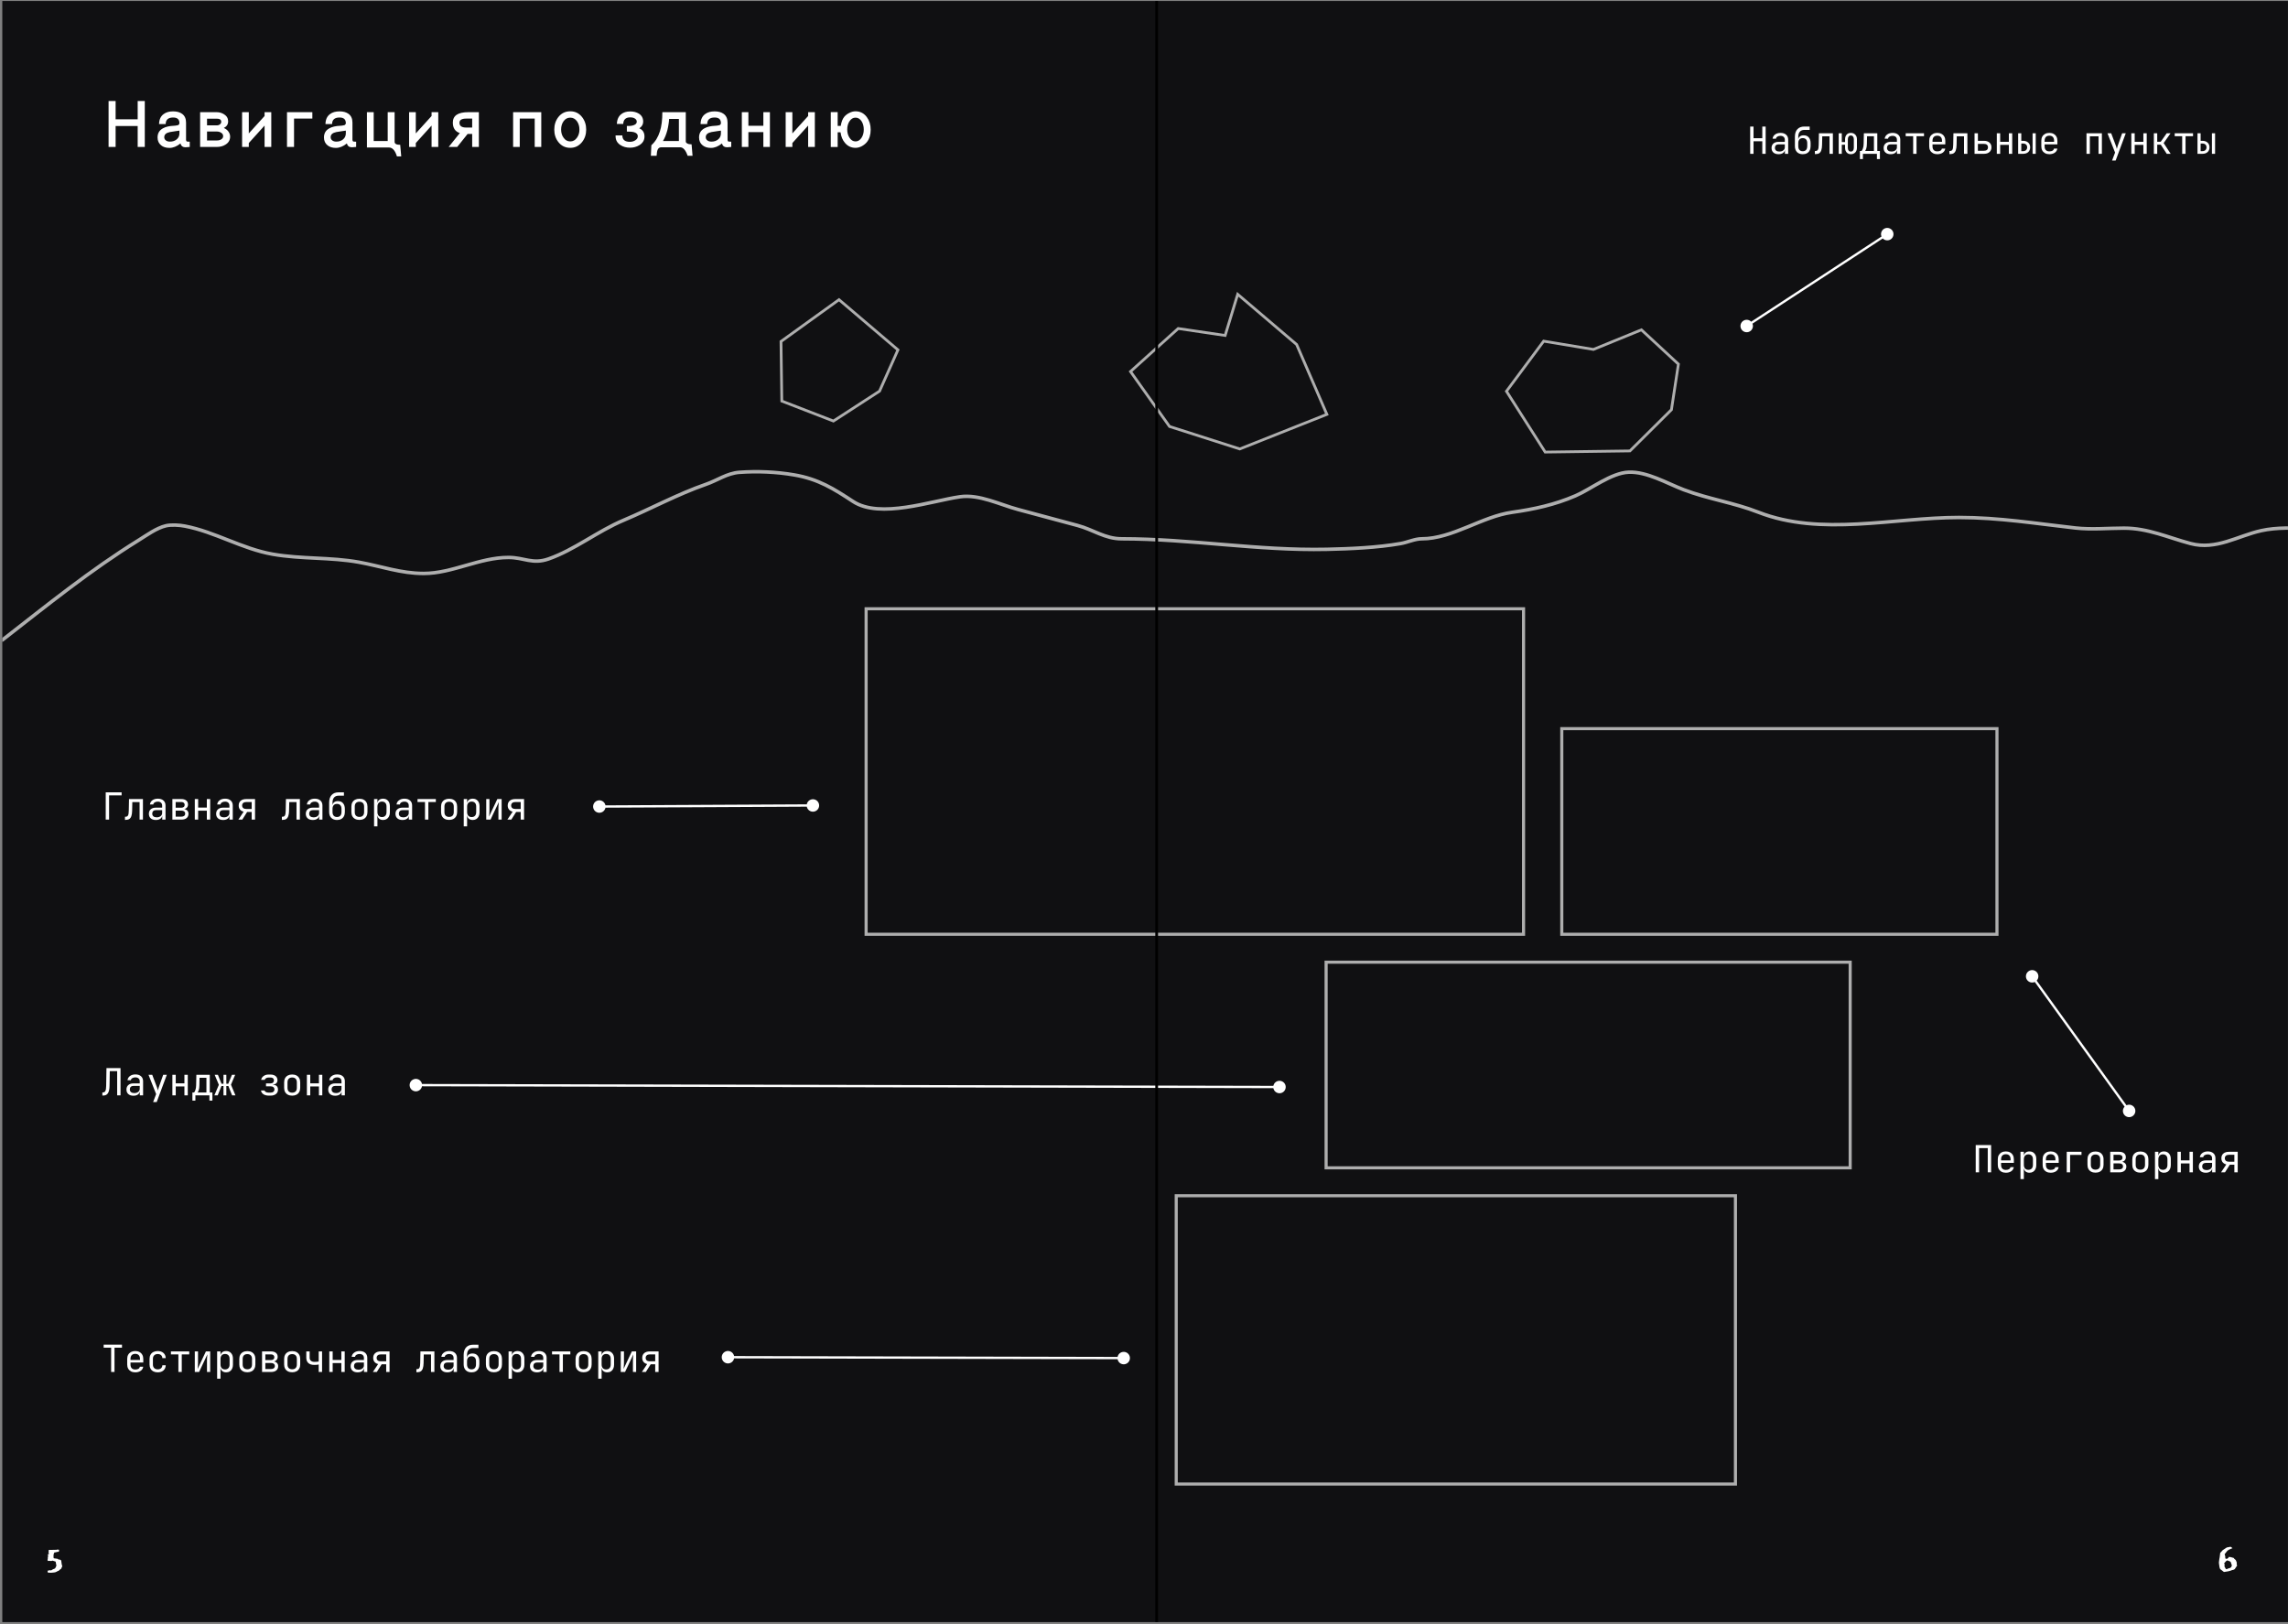 <svg width="835" height="593" viewBox="0 0 835 593" fill="none" xmlns="http://www.w3.org/2000/svg">
<rect x="0" y="0" width="835" height="593" fill="#808080" stroke="none"/>
<g clip-path="url(#clip0_54_114)">
<rect width="834.151" height="591.796" transform="translate(0.837 0.367)" fill="#101012"/>
<rect x="316.087" y="222.234" width="239.924" height="118.83" stroke="#AEAEAE" stroke-width="1.132"/>
<rect x="569.969" y="265.994" width="158.818" height="75.071" stroke="#AEAEAE" stroke-width="1.132"/>
<rect x="483.959" y="351.25" width="191.26" height="75.071" stroke="#AEAEAE" stroke-width="1.132"/>
<rect x="429.26" y="436.506" width="204.086" height="105.25" stroke="#AEAEAE" stroke-width="1.132"/>
<path d="M0.837 233.656C17.04 221.049 33.064 208.052 50.554 197.233C53.468 195.431 57.102 192.749 60.551 191.937C62.502 191.478 65.468 191.678 67.414 192.045C78.402 194.119 88.306 200.347 99.514 202.313C110.01 204.154 120.562 203.355 130.965 205.231C139.16 206.709 146.211 209.338 154.634 209.338C165.089 209.338 174.927 203.502 185.599 203.502C191.283 203.502 194.311 206.1 200.19 204.042C209.698 200.714 218.113 193.904 227.534 189.938C237.547 185.722 247.365 180.361 257.634 176.806C261.733 175.387 265.349 172.758 269.793 172.429C276.345 171.944 283.276 172.251 289.733 173.348C298.762 174.881 304.223 178.415 311.349 183.075C321.187 189.507 339.948 182.834 350.366 181.346C357.346 180.348 365.013 184.25 371.549 185.993C378.802 187.927 386.025 189.896 393.273 191.829C398.997 193.355 403.214 196.693 409.377 196.693C434.581 196.693 458.951 201.079 484.222 200.53C492.978 200.339 502.53 199.928 511.188 198.422C513.683 197.988 516.345 196.693 518.861 196.693C530.022 196.693 540.885 188.546 551.826 187.02C559.926 185.889 567.352 184.257 574.901 181.021C580.624 178.568 587.984 172.613 594.409 172.375C601.084 172.128 608.274 176.404 614.404 178.752C623.307 182.161 632.727 183.478 641.64 186.966C664.595 195.948 690.921 188.911 714.917 188.911C729.655 188.911 743.114 191.149 757.501 192.748C763.248 193.387 769.385 192.802 775.172 192.802C783.936 192.802 791.286 196.265 799.435 198.422C808.8 200.901 816.696 195.613 825.212 193.721C831.013 192.432 837.13 192.802 843.207 192.802" stroke="#AEAEAE" stroke-width="1.279" stroke-linecap="round"/>
<path d="M306.198 109.4L285.023 124.654L285.317 146.409L304.156 153.701L320.989 142.782L327.703 127.724L306.198 109.4Z" stroke="#AEAEAE" stroke-width="1.006"/>
<path d="M452.459 163.895L426.815 155.689L412.583 135.632L429.979 119.926L447.119 122.461L451.695 107.432L473.199 125.756L484.235 151.265L452.459 163.895Z" stroke="#AEAEAE" stroke-width="1.006"/>
<path d="M581.517 127.561L563.365 124.536L549.777 142.832L563.912 165.029L582.021 164.784L594.848 164.61L609.989 149.564L612.531 132.927L599.029 120.406L581.517 127.561Z" stroke="#AEAEAE" stroke-width="1.006"/>
<path d="M52.84 53.643H50.246V46.014H42.193V53.643H39.625V36.863H42.193V43.545H50.246V36.863H52.84V53.643ZM69.246 53.643C68.847 53.676 68.523 53.701 68.273 53.718C68.024 53.751 67.841 53.768 67.725 53.768C66.728 53.768 66.104 53.303 65.855 52.372C64.525 53.452 63.187 53.992 61.841 53.992C60.594 53.992 59.588 53.685 58.824 53.07C57.943 52.372 57.502 51.407 57.502 50.178C57.502 48.665 58.159 47.551 59.472 46.836C60.469 46.288 61.782 45.98 63.411 45.914C63.777 45.914 64.301 45.839 64.982 45.689C65.315 45.49 65.481 45.241 65.481 44.941C65.481 43.578 64.716 42.897 63.187 42.897C61.392 42.897 60.486 43.695 60.469 45.291H58.051C58.084 43.628 58.649 42.407 59.746 41.625C60.611 40.977 61.758 40.653 63.187 40.653C64.533 40.653 65.622 40.952 66.453 41.55C67.417 42.249 67.899 43.312 67.899 44.742V51.025C67.899 51.341 67.999 51.549 68.199 51.648C68.315 51.698 68.664 51.723 69.246 51.723V53.643ZM65.481 48.657V47.684C65.115 47.734 64.641 47.8 64.06 47.884C63.495 47.967 62.813 48.075 62.015 48.208C60.636 48.49 59.946 49.114 59.946 50.078C59.946 50.56 60.137 50.95 60.519 51.25C60.901 51.549 61.4 51.698 62.015 51.698C63.013 51.698 63.835 51.424 64.484 50.876C65.148 50.327 65.481 49.587 65.481 48.657ZM83.982 49.853C83.982 51.133 83.417 52.114 82.286 52.795C81.422 53.361 80.366 53.643 79.12 53.643H73.036V40.952H79.12C80.084 40.952 80.981 41.218 81.813 41.75C82.777 42.365 83.259 43.213 83.259 44.293C83.259 45.39 82.735 46.196 81.688 46.712C82.336 46.994 82.86 47.385 83.259 47.884C83.741 48.515 83.982 49.172 83.982 49.853ZM80.74 44.468C80.74 43.703 80.2 43.321 79.12 43.321H75.554V45.764H79.12C79.569 45.764 79.951 45.639 80.267 45.39C80.582 45.141 80.74 44.833 80.74 44.468ZM81.439 49.679C81.439 49.18 81.206 48.781 80.74 48.482C80.275 48.166 79.735 48.008 79.12 48.008H75.554V51.275H79.12C79.785 51.275 80.333 51.133 80.765 50.851C81.214 50.568 81.439 50.178 81.439 49.679ZM99.001 53.643H96.557V45.839L90.797 52.222V53.643H88.354V40.952H90.797V48.706L96.557 42.348V40.952H99.001V53.643ZM113.991 43.296H107.308V53.643H104.74V40.952H113.991V43.296ZM129.973 53.643C129.574 53.676 129.25 53.701 129 53.718C128.751 53.751 128.568 53.768 128.452 53.768C127.454 53.768 126.831 53.303 126.582 52.372C125.252 53.452 123.914 53.992 122.567 53.992C121.321 53.992 120.315 53.685 119.55 53.07C118.67 52.372 118.229 51.407 118.229 50.178C118.229 48.665 118.886 47.551 120.199 46.836C121.196 46.288 122.509 45.98 124.138 45.914C124.504 45.914 125.028 45.839 125.709 45.689C126.042 45.49 126.208 45.241 126.208 44.941C126.208 43.578 125.443 42.897 123.914 42.897C122.119 42.897 121.213 43.695 121.196 45.291H118.778C118.811 43.628 119.376 42.407 120.473 41.625C121.337 40.977 122.484 40.653 123.914 40.653C125.26 40.653 126.349 40.952 127.18 41.55C128.144 42.249 128.626 43.312 128.626 44.742V51.025C128.626 51.341 128.726 51.549 128.926 51.648C129.042 51.698 129.391 51.723 129.973 51.723V53.643ZM126.208 48.657V47.684C125.842 47.734 125.368 47.8 124.787 47.884C124.221 47.967 123.54 48.075 122.742 48.208C121.362 48.49 120.672 49.114 120.672 50.078C120.672 50.56 120.864 50.95 121.246 51.25C121.628 51.549 122.127 51.698 122.742 51.698C123.739 51.698 124.562 51.424 125.21 50.876C125.875 50.327 126.208 49.587 126.208 48.657ZM146.429 57.084H144.858C144.193 54.923 143.221 53.843 141.941 53.843H133.912V40.952H136.381V51.474H141.492V40.952H144.011V51.773C144.011 52.505 144.692 52.87 146.055 52.87L146.429 57.084ZM159.947 53.643H157.503V45.839L151.743 52.222V53.643H149.3V40.952H151.743V48.706L157.503 42.348V40.952H159.947V53.643ZM174.762 53.643H172.319V48.906H170.648L166.858 53.643H163.742L167.806 48.582C166.11 48.017 165.262 46.737 165.262 44.742C165.262 42.215 167.124 40.952 170.848 40.952H174.762V53.643ZM172.319 46.562V43.296H170.149C168.504 43.296 167.681 43.803 167.681 44.817C167.681 45.98 168.504 46.562 170.149 46.562H172.319ZM197.535 53.643H195.141V43.296H189.681V53.643H187.262V40.952H197.535V53.643ZM213.928 47.31C213.928 49.089 213.421 50.61 212.407 51.873C211.277 53.269 209.847 53.967 208.119 53.967C206.34 53.967 204.902 53.278 203.805 51.898C202.791 50.635 202.284 49.105 202.284 47.31C202.284 45.532 202.783 44.002 203.78 42.722C204.877 41.326 206.323 40.628 208.119 40.628C209.897 40.628 211.335 41.334 212.432 42.747C213.429 44.027 213.928 45.548 213.928 47.31ZM211.46 47.285C211.46 46.122 211.169 45.124 210.587 44.293C209.955 43.395 209.133 42.947 208.119 42.947C207.088 42.947 206.265 43.395 205.65 44.293C205.068 45.124 204.778 46.122 204.778 47.285C204.778 48.465 205.077 49.463 205.675 50.277C206.29 51.175 207.105 51.624 208.119 51.624C209.116 51.624 209.93 51.175 210.562 50.277C211.161 49.463 211.46 48.465 211.46 47.285ZM235.203 49.828C235.203 51.175 234.58 52.23 233.333 52.995C232.319 53.61 231.181 53.917 229.917 53.917C228.588 53.917 227.432 53.602 226.452 52.97C225.255 52.205 224.656 51.133 224.656 49.754V49.429H227.125C227.125 50.992 228.039 51.773 229.868 51.773C230.616 51.773 231.272 51.59 231.837 51.225C232.452 50.826 232.76 50.344 232.76 49.779C232.76 48.981 232.245 48.457 231.214 48.208C230.798 48.091 229.984 48.033 228.77 48.033V45.989H229.319C230.2 45.989 230.915 45.864 231.463 45.615C232.078 45.349 232.386 44.95 232.386 44.418C232.386 43.936 232.145 43.545 231.663 43.246C231.247 42.98 230.69 42.847 229.992 42.847C228.363 42.847 227.515 43.645 227.449 45.241H225.13C225.18 43.661 225.712 42.473 226.726 41.675C227.54 41.01 228.637 40.678 230.017 40.678C231.214 40.678 232.253 40.944 233.134 41.476C234.198 42.141 234.73 43.121 234.73 44.418C234.73 45.415 234.256 46.221 233.308 46.836C234.572 47.401 235.203 48.399 235.203 49.828ZM252.743 56.86H250.948C250.233 54.798 249.319 53.768 248.206 53.768H241.349C240.701 53.768 240.252 54.067 240.002 54.666C239.82 55.064 239.695 55.796 239.628 56.86H237.534L237.709 53.02C239.138 51.74 240.177 50.061 240.825 47.983C241.424 46.122 241.723 43.778 241.723 40.952H250.275V51.673C250.275 51.939 250.458 52.172 250.824 52.372C251.189 52.588 251.713 52.696 252.394 52.696L252.743 56.86ZM247.757 51.474V43.42H244.191C244.158 44.069 244.083 44.734 243.967 45.415C243.867 46.097 243.726 46.811 243.543 47.559C243.327 48.357 243.086 49.08 242.82 49.729C242.554 50.377 242.263 50.959 241.947 51.474H247.757ZM266.864 53.643C266.465 53.676 266.141 53.701 265.891 53.718C265.642 53.751 265.459 53.768 265.343 53.768C264.346 53.768 263.722 53.303 263.473 52.372C262.143 53.452 260.805 53.992 259.459 53.992C258.212 53.992 257.206 53.685 256.442 53.07C255.561 52.372 255.12 51.407 255.12 50.178C255.12 48.665 255.777 47.551 257.09 46.836C258.087 46.288 259.4 45.98 261.029 45.914C261.395 45.914 261.919 45.839 262.6 45.689C262.933 45.49 263.099 45.241 263.099 44.941C263.099 43.578 262.334 42.897 260.805 42.897C259.01 42.897 258.104 43.695 258.087 45.291H255.669C255.702 43.628 256.267 42.407 257.364 41.625C258.229 40.977 259.375 40.653 260.805 40.653C262.151 40.653 263.24 40.952 264.071 41.55C265.035 42.249 265.517 43.312 265.517 44.742V51.025C265.517 51.341 265.617 51.549 265.817 51.648C265.933 51.698 266.282 51.723 266.864 51.723V53.643ZM263.099 48.657V47.684C262.733 47.734 262.259 47.8 261.678 47.884C261.113 47.967 260.431 48.075 259.633 48.208C258.253 48.49 257.564 49.114 257.564 50.078C257.564 50.56 257.755 50.95 258.137 51.25C258.519 51.549 259.018 51.698 259.633 51.698C260.63 51.698 261.453 51.424 262.102 50.876C262.766 50.327 263.099 49.587 263.099 48.657ZM280.976 53.643H278.583V48.233H273.122V53.643H270.729V40.952H273.122V45.914H278.583V40.952H280.976V53.643ZM297.373 53.643H294.93V45.839L289.17 52.222V53.643H286.727V40.952H289.17V48.706L294.93 42.348V40.952H297.373V53.643ZM317.749 47.31C317.749 49.172 317.3 50.676 316.403 51.823C315.921 52.422 315.306 52.928 314.558 53.344C313.793 53.76 313.012 53.967 312.214 53.967C310.668 53.967 309.388 53.369 308.374 52.172C307.493 51.142 306.953 49.853 306.753 48.307H305.706V53.668H303.188V40.927H305.706V45.964H306.828C307.044 44.551 307.468 43.445 308.1 42.648C308.582 42.066 309.197 41.592 309.945 41.226C310.71 40.827 311.466 40.628 312.214 40.628C313.909 40.628 315.281 41.326 316.328 42.722C317.275 44.002 317.749 45.532 317.749 47.31ZM315.231 47.285C315.231 46.155 314.982 45.174 314.483 44.343C313.901 43.412 313.145 42.947 312.214 42.947C311.3 42.947 310.552 43.412 309.97 44.343C309.455 45.157 309.197 46.138 309.197 47.285C309.197 48.416 309.463 49.396 309.995 50.227C310.577 51.158 311.316 51.624 312.214 51.624C313.128 51.624 313.876 51.158 314.458 50.227C314.973 49.413 315.231 48.432 315.231 47.285Z" fill="white"/>
<path d="M635.66 117.613C634.888 118.604 635.065 120.033 636.055 120.805C637.046 121.578 638.475 121.401 639.247 120.41C640.02 119.42 639.843 117.991 638.852 117.219C637.862 116.446 636.433 116.623 635.66 117.613ZM686.956 84.075C686.183 85.066 686.36 86.495 687.351 87.267C688.341 88.039 689.77 87.862 690.543 86.872C691.315 85.882 691.138 84.453 690.148 83.68C689.157 82.908 687.728 83.085 686.956 84.075ZM637.454 119.012L637.687 119.369L688.983 85.83L688.749 85.474L688.516 85.117L637.221 118.655L637.454 119.012Z" fill="white"/>
<path d="M638.723 56.154V46.193H639.951V50.45H643.144V46.193H644.372V56.154H643.144V51.569H639.951V56.154H638.723ZM649.074 56.29C648.282 56.29 647.659 56.09 647.204 55.69C646.75 55.281 646.522 54.73 646.522 54.039C646.522 53.338 646.75 52.788 647.204 52.388C647.659 51.988 648.273 51.788 649.046 51.788H651.366V51.037C651.366 50.573 651.225 50.218 650.943 49.973C650.67 49.718 650.279 49.591 649.77 49.591C649.324 49.591 648.951 49.686 648.651 49.877C648.35 50.059 648.178 50.309 648.132 50.628H646.904C646.986 49.982 647.291 49.468 647.818 49.086C648.346 48.704 649.005 48.513 649.797 48.513C650.661 48.513 651.343 48.736 651.844 49.181C652.344 49.627 652.594 50.232 652.594 50.996V56.154H651.393V54.721H651.189L651.393 54.516C651.393 55.062 651.18 55.494 650.752 55.813C650.334 56.131 649.774 56.29 649.074 56.29ZM649.374 55.322C649.956 55.322 650.434 55.176 650.807 54.885C651.18 54.594 651.366 54.221 651.366 53.766V52.702H649.074C648.664 52.702 648.341 52.815 648.105 53.043C647.868 53.27 647.75 53.58 647.75 53.971C647.75 54.389 647.891 54.721 648.173 54.967C648.464 55.203 648.864 55.322 649.374 55.322ZM657.91 56.29C657.028 56.29 656.327 56.031 655.809 55.513C655.299 54.985 655.045 54.266 655.045 53.357V49.945C655.045 48.745 655.345 47.821 655.945 47.175C656.546 46.521 657.405 46.193 658.524 46.193H660.434V47.421H658.524C657.787 47.421 657.228 47.639 656.846 48.076C656.464 48.504 656.273 49.127 656.273 49.945V50.832H656.464L656.273 51.105C656.282 50.569 656.464 50.15 656.819 49.85C657.173 49.55 657.655 49.4 658.265 49.4C659.056 49.4 659.67 49.654 660.107 50.164C660.553 50.673 660.776 51.374 660.776 52.265V53.357C660.776 53.966 660.662 54.489 660.434 54.926C660.207 55.362 659.88 55.699 659.452 55.935C659.025 56.172 658.511 56.29 657.91 56.29ZM657.91 55.199C658.438 55.199 658.843 55.039 659.125 54.721C659.407 54.403 659.548 53.948 659.548 53.357V52.265C659.548 51.674 659.407 51.219 659.125 50.901C658.843 50.582 658.438 50.423 657.91 50.423C657.383 50.423 656.978 50.582 656.696 50.901C656.414 51.21 656.273 51.665 656.273 52.265V53.357C656.273 53.948 656.414 54.403 656.696 54.721C656.978 55.039 657.383 55.199 657.91 55.199ZM662.339 56.249V55.103H662.585C663.003 55.103 663.295 54.939 663.458 54.612C663.631 54.285 663.722 53.698 663.731 52.852L663.813 48.649H668.903V56.154H667.675V49.768H665.027L664.959 52.906C664.941 53.698 664.85 54.339 664.686 54.83C664.532 55.322 664.286 55.681 663.95 55.908C663.622 56.136 663.19 56.249 662.653 56.249H662.339ZM675.447 56.29C674.819 56.29 674.314 56.077 673.932 55.649C673.55 55.221 673.359 54.662 673.359 53.971V52.838H672.158V56.154H671.026V48.649H672.158V51.856H673.359V50.832C673.359 50.132 673.546 49.572 673.919 49.154C674.301 48.727 674.81 48.513 675.447 48.513C676.12 48.513 676.661 48.727 677.07 49.154C677.48 49.572 677.685 50.132 677.685 50.832V53.971C677.685 54.662 677.48 55.221 677.07 55.649C676.661 56.077 676.12 56.29 675.447 56.29ZM675.447 55.335C675.792 55.335 676.061 55.217 676.252 54.98C676.452 54.735 676.552 54.398 676.552 53.971V50.832C676.552 50.405 676.452 50.073 676.252 49.836C676.061 49.591 675.792 49.468 675.447 49.468C675.11 49.468 674.846 49.591 674.655 49.836C674.464 50.073 674.369 50.405 674.369 50.832V53.971C674.369 54.398 674.464 54.735 674.655 54.98C674.846 55.217 675.11 55.335 675.447 55.335ZM678.771 58.064V55.103H679.385C679.539 54.949 679.699 54.644 679.862 54.189C680.035 53.734 680.126 53.157 680.135 52.456L680.217 48.649H685.116V55.103H686.071V58.064H684.979V56.154H679.862V58.064H678.771ZM680.681 55.103H683.888V49.741H681.377L681.322 52.483C681.313 53.202 681.236 53.784 681.09 54.23C680.945 54.676 680.808 54.967 680.681 55.103ZM689.981 56.29C689.19 56.29 688.567 56.09 688.112 55.69C687.657 55.281 687.43 54.73 687.43 54.039C687.43 53.338 687.657 52.788 688.112 52.388C688.567 51.988 689.181 51.788 689.954 51.788H692.274V51.037C692.274 50.573 692.133 50.218 691.851 49.973C691.578 49.718 691.187 49.591 690.677 49.591C690.232 49.591 689.859 49.686 689.558 49.877C689.258 50.059 689.085 50.309 689.04 50.628H687.812C687.894 49.982 688.199 49.468 688.726 49.086C689.254 48.704 689.913 48.513 690.705 48.513C691.569 48.513 692.251 48.736 692.751 49.181C693.252 49.627 693.502 50.232 693.502 50.996V56.154H692.301V54.721H692.096L692.301 54.516C692.301 55.062 692.087 55.494 691.66 55.813C691.241 56.131 690.682 56.29 689.981 56.29ZM690.282 55.322C690.864 55.322 691.341 55.176 691.714 54.885C692.087 54.594 692.274 54.221 692.274 53.766V52.702H689.981C689.572 52.702 689.249 52.815 689.013 53.043C688.776 53.27 688.658 53.58 688.658 53.971C688.658 54.389 688.799 54.721 689.081 54.967C689.372 55.203 689.772 55.322 690.282 55.322ZM698.204 56.154V49.727H695.475V48.649H702.161V49.727H699.432V56.154H698.204ZM707 56.29C706.408 56.29 705.89 56.172 705.444 55.935C705.007 55.699 704.666 55.367 704.421 54.939C704.184 54.503 704.066 53.998 704.066 53.425V51.378C704.066 50.796 704.184 50.291 704.421 49.864C704.666 49.436 705.007 49.104 705.444 48.867C705.89 48.631 706.408 48.513 707 48.513C707.591 48.513 708.105 48.631 708.541 48.867C708.987 49.104 709.328 49.436 709.565 49.864C709.81 50.291 709.933 50.796 709.933 51.378V52.702H705.267V53.425C705.267 54.016 705.417 54.471 705.717 54.789C706.017 55.099 706.445 55.253 707 55.253C707.473 55.253 707.855 55.171 708.146 55.008C708.437 54.835 708.614 54.58 708.678 54.243H709.906C709.824 54.871 709.515 55.371 708.978 55.745C708.45 56.108 707.791 56.29 707 56.29ZM708.732 51.883V51.378C708.732 50.787 708.582 50.332 708.282 50.014C707.991 49.695 707.564 49.536 707 49.536C706.445 49.536 706.017 49.695 705.717 50.014C705.417 50.332 705.267 50.787 705.267 51.378V51.774H708.828L708.732 51.883ZM711.429 56.249V55.103H711.674C712.093 55.103 712.384 54.939 712.548 54.612C712.72 54.285 712.811 53.698 712.821 52.852L712.902 48.649H717.992V56.154H716.764V49.768H714.117L714.049 52.906C714.03 53.698 713.939 54.339 713.776 54.83C713.621 55.322 713.375 55.681 713.039 55.908C712.711 56.136 712.279 56.249 711.743 56.249H711.429ZM720.606 56.154V48.649H721.834V51.405H724.045C724.891 51.405 725.555 51.619 726.037 52.047C726.528 52.465 726.774 53.043 726.774 53.78C726.774 54.507 726.528 55.085 726.037 55.513C725.546 55.94 724.882 56.154 724.045 56.154H720.606ZM721.834 55.035H724.045C724.518 55.035 724.877 54.93 725.123 54.721C725.378 54.503 725.505 54.189 725.505 53.78C725.505 53.37 725.378 53.061 725.123 52.852C724.877 52.633 724.518 52.524 724.045 52.524H721.834V55.035ZM728.733 56.154V48.649H729.961V51.774H733.127V48.649H734.355V56.154H733.127V52.893H729.961V56.154H728.733ZM736.519 56.154V48.649H737.665V51.405H738.279C739.089 51.405 739.726 51.619 740.19 52.047C740.663 52.465 740.899 53.043 740.899 53.78C740.899 54.516 740.663 55.099 740.19 55.526C739.726 55.945 739.089 56.154 738.279 56.154H736.519ZM737.665 55.171H738.279C738.762 55.171 739.135 55.049 739.398 54.803C739.671 54.557 739.808 54.216 739.808 53.78C739.808 53.343 739.671 53.002 739.398 52.756C739.135 52.511 738.762 52.388 738.279 52.388H737.665V55.171ZM741.786 56.154V48.649H742.932V56.154H741.786ZM747.907 56.29C747.316 56.29 746.798 56.172 746.352 55.935C745.915 55.699 745.574 55.367 745.328 54.939C745.092 54.503 744.974 53.998 744.974 53.425V51.378C744.974 50.796 745.092 50.291 745.328 49.864C745.574 49.436 745.915 49.104 746.352 48.867C746.798 48.631 747.316 48.513 747.907 48.513C748.499 48.513 749.013 48.631 749.449 48.867C749.895 49.104 750.236 49.436 750.473 49.864C750.718 50.291 750.841 50.796 750.841 51.378V52.702H746.174V53.425C746.174 54.016 746.325 54.471 746.625 54.789C746.925 55.099 747.352 55.253 747.907 55.253C748.38 55.253 748.762 55.171 749.054 55.008C749.345 54.835 749.522 54.58 749.586 54.243H750.814C750.732 54.871 750.423 55.371 749.886 55.745C749.358 56.108 748.699 56.29 747.907 56.29ZM749.64 51.883V51.378C749.64 50.787 749.49 50.332 749.19 50.014C748.899 49.695 748.471 49.536 747.907 49.536C747.352 49.536 746.925 49.695 746.625 50.014C746.325 50.332 746.174 50.787 746.174 51.378V51.774H749.736L749.64 51.883ZM761.46 56.154V48.649H767.081V56.154H765.853V49.768H762.688V56.154H761.46ZM770.787 58.61L771.893 55.69L769.109 48.649H770.474L772.22 53.288C772.284 53.443 772.343 53.63 772.397 53.848C772.452 54.057 772.498 54.234 772.534 54.38C772.57 54.234 772.616 54.057 772.67 53.848C772.725 53.63 772.78 53.443 772.834 53.288L774.471 48.649H775.795L772.097 58.61H770.787ZM777.823 56.154V48.649H779.051V51.774H782.216V48.649H783.444V56.154H782.216V52.893H779.051V56.154H777.823ZM786.045 56.154V48.649H787.273V51.746H788.556L790.739 48.649H792.145L789.62 52.224L792.185 56.154H790.753L788.57 52.811H787.273V56.154H786.045ZM796.383 56.154V49.727H793.654V48.649H800.34V49.727H797.611V56.154H796.383ZM801.972 56.154V48.649H803.118V51.405H803.732C804.542 51.405 805.178 51.619 805.642 52.047C806.115 52.465 806.352 53.043 806.352 53.78C806.352 54.516 806.115 55.099 805.642 55.526C805.178 55.945 804.542 56.154 803.732 56.154H801.972ZM803.118 55.171H803.732C804.214 55.171 804.587 55.049 804.851 54.803C805.124 54.557 805.26 54.216 805.26 53.78C805.26 53.343 805.124 53.002 804.851 52.756C804.587 52.511 804.214 52.388 803.732 52.388H803.118V55.171ZM807.239 56.154V48.649H808.385V56.154H807.239Z" fill="white"/>
<path d="M297.416 296.188C298.602 295.776 299.23 294.48 298.817 293.293C298.405 292.107 297.109 291.479 295.923 291.892C294.736 292.304 294.109 293.6 294.521 294.786C294.933 295.973 296.229 296.6 297.416 296.188ZM219.475 296.58C220.662 296.168 221.289 294.872 220.877 293.686C220.465 292.499 219.169 291.872 217.982 292.284C216.796 292.696 216.169 293.992 216.581 295.179C216.993 296.365 218.289 296.993 219.475 296.58ZM296.669 294.04L296.667 293.613L218.727 294.006L218.729 294.432L218.731 294.859L296.671 294.466L296.669 294.04Z" fill="white"/>
<path d="M467.644 398.986C468.84 398.599 469.495 397.317 469.109 396.122C468.722 394.927 467.44 394.272 466.245 394.658C465.05 395.044 464.394 396.327 464.781 397.522C465.167 398.717 466.449 399.372 467.644 398.986ZM152.468 398.29C153.663 397.903 154.318 396.621 153.932 395.426C153.545 394.231 152.263 393.575 151.068 393.962C149.873 394.348 149.218 395.63 149.604 396.825C149.99 398.02 151.273 398.676 152.468 398.29ZM466.945 396.822L466.946 396.395L151.769 395.699L151.768 396.126L151.767 396.552L466.944 397.248L466.945 396.822Z" fill="white"/>
<path d="M410.795 497.939C411.99 497.553 412.646 496.271 412.259 495.076C411.873 493.881 410.591 493.225 409.396 493.612C408.201 493.998 407.545 495.28 407.932 496.475C408.318 497.67 409.6 498.326 410.795 497.939ZM266.372 497.62C267.567 497.234 268.222 495.952 267.836 494.757C267.449 493.562 266.167 492.906 264.972 493.293C263.777 493.679 263.122 494.961 263.508 496.156C263.895 497.351 265.177 498.007 266.372 497.62ZM410.096 495.775L410.097 495.349L265.673 495.03L265.672 495.456L265.671 495.883L410.095 496.202L410.096 495.775Z" fill="white"/>
<path d="M38.583 299.202V289.241H44.382V290.36H39.81V299.202H38.583ZM45.604 299.298V298.151H45.85C46.268 298.151 46.559 297.988 46.723 297.66C46.896 297.333 46.987 296.746 46.996 295.9L47.078 291.697H52.167V299.202H50.939V292.816H48.292L48.224 295.955C48.206 296.746 48.115 297.387 47.951 297.879C47.797 298.37 47.551 298.729 47.214 298.957C46.887 299.184 46.455 299.298 45.918 299.298H45.604ZM56.883 299.339C56.092 299.339 55.469 299.138 55.014 298.738C54.559 298.329 54.332 297.779 54.332 297.087C54.332 296.387 54.559 295.836 55.014 295.436C55.469 295.036 56.083 294.836 56.856 294.836H59.175V294.085C59.175 293.621 59.035 293.267 58.752 293.021C58.48 292.766 58.089 292.639 57.579 292.639C57.133 292.639 56.76 292.735 56.46 292.926C56.16 293.107 55.987 293.358 55.942 293.676H54.714C54.795 293.03 55.1 292.516 55.628 292.134C56.155 291.752 56.815 291.561 57.606 291.561C58.471 291.561 59.153 291.784 59.653 292.23C60.153 292.675 60.404 293.28 60.404 294.044V299.202H59.203V297.769H58.998L59.203 297.565C59.203 298.111 58.989 298.543 58.562 298.861C58.143 299.179 57.584 299.339 56.883 299.339ZM57.183 298.37C57.766 298.37 58.243 298.224 58.616 297.933C58.989 297.642 59.175 297.269 59.175 296.814V295.75H56.883C56.474 295.75 56.151 295.864 55.914 296.091C55.678 296.319 55.56 296.628 55.56 297.019C55.56 297.437 55.701 297.769 55.983 298.015C56.274 298.252 56.674 298.37 57.183 298.37ZM62.909 299.202V291.697H66.156C66.939 291.697 67.543 291.875 67.971 292.23C68.399 292.575 68.612 293.062 68.612 293.69C68.612 294.208 68.435 294.627 68.08 294.945C67.725 295.254 67.257 295.409 66.675 295.409V295.3C67.312 295.3 67.821 295.459 68.203 295.777C68.594 296.096 68.79 296.523 68.79 297.06C68.79 297.733 68.562 298.261 68.108 298.643C67.653 299.016 67.016 299.202 66.197 299.202H62.909ZM64.11 298.124H66.197C66.634 298.124 66.97 298.029 67.207 297.838C67.453 297.647 67.575 297.378 67.575 297.033C67.575 296.678 67.453 296.405 67.207 296.214C66.97 296.023 66.634 295.927 66.197 295.927H64.11V298.124ZM64.11 294.863H66.156C66.538 294.863 66.838 294.772 67.057 294.59C67.284 294.408 67.398 294.154 67.398 293.826C67.398 293.499 67.289 293.244 67.07 293.062C66.852 292.871 66.547 292.775 66.156 292.775H64.11V294.863ZM71.09 299.202V291.697H72.318V294.822H75.484V291.697H76.712V299.202H75.484V295.941H72.318V299.202H71.09ZM81.428 299.339C80.636 299.339 80.013 299.138 79.558 298.738C79.104 298.329 78.876 297.779 78.876 297.087C78.876 296.387 79.104 295.836 79.558 295.436C80.013 295.036 80.627 294.836 81.401 294.836H83.72V294.085C83.72 293.621 83.579 293.267 83.297 293.021C83.024 292.766 82.633 292.639 82.124 292.639C81.678 292.639 81.305 292.735 81.005 292.926C80.705 293.107 80.532 293.358 80.486 293.676H79.258C79.34 293.03 79.645 292.516 80.172 292.134C80.7 291.752 81.36 291.561 82.151 291.561C83.015 291.561 83.697 291.784 84.198 292.23C84.698 292.675 84.948 293.28 84.948 294.044V299.202H83.748V297.769H83.543L83.748 297.565C83.748 298.111 83.534 298.543 83.106 298.861C82.688 299.179 82.128 299.339 81.428 299.339ZM81.728 298.37C82.31 298.37 82.788 298.224 83.161 297.933C83.534 297.642 83.72 297.269 83.72 296.814V295.75H81.428C81.019 295.75 80.696 295.864 80.459 296.091C80.223 296.319 80.104 296.628 80.104 297.019C80.104 297.437 80.245 297.769 80.527 298.015C80.818 298.252 81.219 298.37 81.728 298.37ZM86.99 299.202L88.913 296.309C88.34 296.173 87.895 295.909 87.576 295.518C87.267 295.127 87.112 294.64 87.112 294.058C87.112 293.321 87.353 292.744 87.836 292.325C88.327 291.907 88.995 291.697 89.841 291.697H93.075V299.202H91.847V296.405H90.196L88.422 299.202H86.99ZM89.841 295.313H91.847V292.789H89.841C89.386 292.789 89.027 292.903 88.763 293.13C88.5 293.349 88.368 293.658 88.368 294.058C88.368 294.449 88.5 294.758 88.763 294.986C89.027 295.204 89.386 295.313 89.841 295.313ZM102.875 299.298V298.151H103.121C103.539 298.151 103.83 297.988 103.994 297.66C104.167 297.333 104.258 296.746 104.267 295.9L104.349 291.697H109.438V299.202H108.21V292.816H105.563L105.495 295.955C105.477 296.746 105.386 297.387 105.222 297.879C105.067 298.37 104.822 298.729 104.485 298.957C104.158 299.184 103.726 299.298 103.189 299.298H102.875ZM114.154 299.339C113.363 299.339 112.74 299.138 112.285 298.738C111.83 298.329 111.603 297.779 111.603 297.087C111.603 296.387 111.83 295.836 112.285 295.436C112.74 295.036 113.354 294.836 114.127 294.836H116.446V294.085C116.446 293.621 116.305 293.267 116.023 293.021C115.751 292.766 115.359 292.639 114.85 292.639C114.404 292.639 114.031 292.735 113.731 292.926C113.431 293.107 113.258 293.358 113.213 293.676H111.985C112.066 293.03 112.371 292.516 112.899 292.134C113.426 291.752 114.086 291.561 114.877 291.561C115.741 291.561 116.424 291.784 116.924 292.23C117.424 292.675 117.674 293.28 117.674 294.044V299.202H116.474V297.769H116.269L116.474 297.565C116.474 298.111 116.26 298.543 115.832 298.861C115.414 299.179 114.855 299.339 114.154 299.339ZM114.454 298.37C115.036 298.37 115.514 298.224 115.887 297.933C116.26 297.642 116.446 297.269 116.446 296.814V295.75H114.154C113.745 295.75 113.422 295.864 113.185 296.091C112.949 296.319 112.831 296.628 112.831 297.019C112.831 297.437 112.972 297.769 113.254 298.015C113.545 298.252 113.945 298.37 114.454 298.37ZM122.991 299.339C122.108 299.339 121.408 299.079 120.889 298.561C120.38 298.033 120.125 297.315 120.125 296.405V292.994C120.125 291.793 120.425 290.87 121.026 290.224C121.626 289.569 122.486 289.241 123.605 289.241H125.515V290.469H123.605C122.868 290.469 122.308 290.688 121.926 291.124C121.544 291.552 121.353 292.175 121.353 292.994V293.881H121.544L121.353 294.154C121.362 293.617 121.544 293.198 121.899 292.898C122.254 292.598 122.736 292.448 123.345 292.448C124.137 292.448 124.751 292.703 125.187 293.212C125.633 293.721 125.856 294.422 125.856 295.313V296.405C125.856 297.014 125.742 297.537 125.515 297.974C125.287 298.411 124.96 298.747 124.532 298.984C124.105 299.22 123.591 299.339 122.991 299.339ZM122.991 298.247C123.518 298.247 123.923 298.088 124.205 297.769C124.487 297.451 124.628 296.996 124.628 296.405V295.313C124.628 294.722 124.487 294.267 124.205 293.949C123.923 293.631 123.518 293.471 122.991 293.471C122.463 293.471 122.058 293.631 121.776 293.949C121.494 294.258 121.353 294.713 121.353 295.313V296.405C121.353 296.996 121.494 297.451 121.776 297.769C122.058 298.088 122.463 298.247 122.991 298.247ZM131.172 299.311C130.572 299.311 130.053 299.198 129.617 298.97C129.18 298.743 128.839 298.415 128.593 297.988C128.357 297.551 128.239 297.037 128.239 296.446V294.454C128.239 293.853 128.357 293.339 128.593 292.912C128.839 292.484 129.18 292.157 129.617 291.929C130.053 291.702 130.572 291.588 131.172 291.588C131.773 291.588 132.291 291.702 132.728 291.929C133.164 292.157 133.501 292.484 133.737 292.912C133.983 293.339 134.106 293.849 134.106 294.44V296.446C134.106 297.037 133.983 297.551 133.737 297.988C133.501 298.415 133.164 298.743 132.728 298.97C132.291 299.198 131.773 299.311 131.172 299.311ZM131.172 298.22C131.709 298.22 132.127 298.07 132.427 297.769C132.728 297.469 132.878 297.028 132.878 296.446V294.454C132.878 293.872 132.728 293.43 132.427 293.13C132.127 292.83 131.709 292.68 131.172 292.68C130.645 292.68 130.226 292.83 129.917 293.13C129.617 293.43 129.467 293.872 129.467 294.454V296.446C129.467 297.028 129.617 297.469 129.917 297.769C130.226 298.07 130.645 298.22 131.172 298.22ZM136.516 301.658V291.697H137.744V293.13H137.989L137.744 293.417C137.744 292.844 137.93 292.393 138.303 292.066C138.685 291.729 139.185 291.561 139.804 291.561C140.559 291.561 141.159 291.811 141.605 292.312C142.06 292.803 142.287 293.48 142.287 294.345V296.541C142.287 297.114 142.183 297.61 141.974 298.029C141.773 298.447 141.487 298.77 141.114 298.997C140.75 299.225 140.313 299.339 139.804 299.339C139.195 299.339 138.699 299.17 138.317 298.834C137.935 298.497 137.744 298.047 137.744 297.483L137.989 297.769H137.716L137.744 299.475V301.658H136.516ZM139.395 298.274C139.913 298.274 140.318 298.12 140.609 297.81C140.909 297.501 141.059 297.055 141.059 296.473V294.426C141.059 293.844 140.909 293.399 140.609 293.089C140.318 292.78 139.913 292.625 139.395 292.625C138.894 292.625 138.494 292.785 138.194 293.103C137.894 293.421 137.744 293.862 137.744 294.426V296.473C137.744 297.037 137.894 297.478 138.194 297.797C138.494 298.115 138.894 298.274 139.395 298.274ZM146.88 299.339C146.089 299.339 145.466 299.138 145.011 298.738C144.556 298.329 144.329 297.779 144.329 297.087C144.329 296.387 144.556 295.836 145.011 295.436C145.466 295.036 146.08 294.836 146.853 294.836H149.173V294.085C149.173 293.621 149.032 293.267 148.75 293.021C148.477 292.766 148.086 292.639 147.576 292.639C147.13 292.639 146.758 292.735 146.457 292.926C146.157 293.107 145.984 293.358 145.939 293.676H144.711C144.793 293.03 145.097 292.516 145.625 292.134C146.153 291.752 146.812 291.561 147.604 291.561C148.468 291.561 149.15 291.784 149.65 292.23C150.151 292.675 150.401 293.28 150.401 294.044V299.202H149.2V297.769H148.995L149.2 297.565C149.2 298.111 148.986 298.543 148.559 298.861C148.14 299.179 147.581 299.339 146.88 299.339ZM147.181 298.37C147.763 298.37 148.24 298.224 148.613 297.933C148.986 297.642 149.173 297.269 149.173 296.814V295.75H146.88C146.471 295.75 146.148 295.864 145.912 296.091C145.675 296.319 145.557 296.628 145.557 297.019C145.557 297.437 145.698 297.769 145.98 298.015C146.271 298.252 146.671 298.37 147.181 298.37ZM155.103 299.202V292.775H152.374V291.697H159.06V292.775H156.331V299.202H155.103ZM163.898 299.311C163.298 299.311 162.78 299.198 162.343 298.97C161.906 298.743 161.565 298.415 161.32 297.988C161.083 297.551 160.965 297.037 160.965 296.446V294.454C160.965 293.853 161.083 293.339 161.32 292.912C161.565 292.484 161.906 292.157 162.343 291.929C162.78 291.702 163.298 291.588 163.898 291.588C164.499 291.588 165.017 291.702 165.454 291.929C165.891 292.157 166.227 292.484 166.464 292.912C166.709 293.339 166.832 293.849 166.832 294.44V296.446C166.832 297.037 166.709 297.551 166.464 297.988C166.227 298.415 165.891 298.743 165.454 298.97C165.017 299.198 164.499 299.311 163.898 299.311ZM163.898 298.22C164.435 298.22 164.854 298.07 165.154 297.769C165.454 297.469 165.604 297.028 165.604 296.446V294.454C165.604 293.872 165.454 293.43 165.154 293.13C164.854 292.83 164.435 292.68 163.898 292.68C163.371 292.68 162.952 292.83 162.643 293.13C162.343 293.43 162.193 293.872 162.193 294.454V296.446C162.193 297.028 162.343 297.469 162.643 297.769C162.952 298.07 163.371 298.22 163.898 298.22ZM169.242 301.658V291.697H170.47V293.13H170.715L170.47 293.417C170.47 292.844 170.656 292.393 171.029 292.066C171.411 291.729 171.912 291.561 172.53 291.561C173.285 291.561 173.886 291.811 174.331 292.312C174.786 292.803 175.014 293.48 175.014 294.345V296.541C175.014 297.114 174.909 297.61 174.7 298.029C174.5 298.447 174.213 298.77 173.84 298.997C173.476 299.225 173.04 299.339 172.53 299.339C171.921 299.339 171.425 299.17 171.043 298.834C170.661 298.497 170.47 298.047 170.47 297.483L170.715 297.769H170.443L170.47 299.475V301.658H169.242ZM172.121 298.274C172.639 298.274 173.044 298.12 173.335 297.81C173.635 297.501 173.786 297.055 173.786 296.473V294.426C173.786 293.844 173.635 293.399 173.335 293.089C173.044 292.78 172.639 292.625 172.121 292.625C171.621 292.625 171.22 292.785 170.92 293.103C170.62 293.421 170.47 293.862 170.47 294.426V296.473C170.47 297.037 170.62 297.478 170.92 297.797C171.22 298.115 171.621 298.274 172.121 298.274ZM177.451 299.202V291.697H178.624V295.791C178.624 296.055 178.615 296.332 178.597 296.623C178.588 296.914 178.57 297.192 178.542 297.456C178.524 297.71 178.501 297.929 178.474 298.111L181.503 291.697H183.072V299.202H181.899V295.109C181.899 294.845 181.903 294.567 181.913 294.276C181.931 293.985 181.953 293.708 181.981 293.444C182.008 293.171 182.031 292.948 182.049 292.775L179.02 299.202H177.451ZM185.168 299.202L187.092 296.309C186.519 296.173 186.073 295.909 185.755 295.518C185.446 295.127 185.291 294.64 185.291 294.058C185.291 293.321 185.532 292.744 186.014 292.325C186.506 291.907 187.174 291.697 188.02 291.697H191.254V299.202H190.026V296.405H188.375L186.601 299.202H185.168ZM188.02 295.313H190.026V292.789H188.02C187.565 292.789 187.206 292.903 186.942 293.13C186.678 293.349 186.546 293.658 186.546 294.058C186.546 294.449 186.678 294.758 186.942 294.986C187.206 295.204 187.565 295.313 188.02 295.313Z" fill="white"/>
<path d="M37.354 399.934V398.788H37.6C38 398.788 38.287 398.611 38.46 398.256C38.642 397.892 38.737 397.273 38.746 396.4L38.855 389.905H43.986V399.866H42.758V391.024H40.07L39.974 396.4C39.956 397.619 39.761 398.515 39.388 399.088C39.024 399.652 38.451 399.934 37.668 399.934H37.354ZM48.702 400.002C47.91 400.002 47.287 399.802 46.832 399.402C46.377 398.993 46.15 398.442 46.15 397.751C46.15 397.05 46.377 396.5 46.832 396.1C47.287 395.7 47.901 395.5 48.674 395.5H50.994V394.749C50.994 394.285 50.853 393.93 50.571 393.685C50.298 393.43 49.907 393.303 49.398 393.303C48.952 393.303 48.579 393.398 48.279 393.589C47.978 393.771 47.806 394.021 47.76 394.34H46.532C46.614 393.694 46.919 393.18 47.446 392.798C47.974 392.416 48.633 392.225 49.425 392.225C50.289 392.225 50.971 392.448 51.471 392.893C51.972 393.339 52.222 393.944 52.222 394.708V399.866H51.021V398.433H50.816L51.021 398.228C51.021 398.774 50.807 399.206 50.38 399.525C49.962 399.843 49.402 400.002 48.702 400.002ZM49.002 399.034C49.584 399.034 50.062 398.888 50.434 398.597C50.807 398.306 50.994 397.933 50.994 397.478V396.414H48.702C48.292 396.414 47.969 396.527 47.733 396.755C47.496 396.982 47.378 397.292 47.378 397.683C47.378 398.101 47.519 398.433 47.801 398.679C48.092 398.915 48.492 399.034 49.002 399.034ZM55.873 402.322L56.979 399.402L54.195 392.361H55.56L57.306 397C57.37 397.155 57.429 397.342 57.483 397.56C57.538 397.769 57.584 397.946 57.62 398.092C57.656 397.946 57.702 397.769 57.756 397.56C57.811 397.342 57.866 397.155 57.92 397L59.557 392.361H60.881L57.183 402.322H55.873ZM62.909 399.866V392.361H64.137V395.486H67.302V392.361H68.531V399.866H67.302V396.605H64.137V399.866H62.909ZM70.217 401.776V398.815H70.831C70.986 398.661 71.145 398.356 71.309 397.901C71.482 397.446 71.573 396.869 71.582 396.168L71.663 392.361H76.562V398.815H77.517V401.776H76.425V399.866H71.309V401.776H70.217ZM72.127 398.815H75.334V393.453H72.823L72.769 396.195C72.76 396.914 72.682 397.496 72.537 397.942C72.391 398.388 72.255 398.679 72.127 398.815ZM78.235 399.866L79.872 396.018L78.344 392.361H79.531L80.841 395.636H81.564V392.361H82.601V395.636H83.297L84.648 392.361H85.822L84.293 395.977L85.931 399.866H84.703L83.338 396.455H82.601V399.866H81.564V396.455H80.828L79.449 399.866H78.235ZM98.091 399.961C97.3 399.961 96.649 399.793 96.14 399.457C95.64 399.12 95.339 398.665 95.239 398.092H96.536C96.599 398.319 96.768 398.506 97.04 398.651C97.323 398.797 97.673 398.87 98.091 398.87H98.733C99.178 398.87 99.524 398.765 99.769 398.556C100.024 398.347 100.152 398.074 100.152 397.737C100.152 397.373 100.029 397.087 99.783 396.878C99.547 396.668 99.196 396.564 98.733 396.564H97.081V395.5H98.692C99.11 395.5 99.428 395.399 99.647 395.199C99.865 394.999 99.974 394.735 99.974 394.408C99.974 394.181 99.924 393.989 99.824 393.835C99.733 393.68 99.592 393.562 99.401 393.48C99.21 393.398 98.978 393.357 98.705 393.357H98.023C97.659 393.357 97.345 393.439 97.081 393.603C96.818 393.767 96.658 393.967 96.604 394.203H95.308C95.399 393.639 95.694 393.175 96.195 392.811C96.695 392.448 97.304 392.266 98.023 392.266H98.705C99.242 392.266 99.701 392.352 100.083 392.525C100.465 392.689 100.756 392.925 100.957 393.234C101.166 393.544 101.27 393.912 101.27 394.34C101.27 394.785 101.125 395.154 100.834 395.445C100.543 395.727 100.133 395.886 99.606 395.922V395.977C100.252 396.023 100.72 396.195 101.011 396.496C101.302 396.796 101.448 397.228 101.448 397.792C101.448 398.456 101.202 398.983 100.711 399.375C100.22 399.766 99.56 399.961 98.733 399.961H98.091ZM106.627 399.975C106.027 399.975 105.509 399.861 105.072 399.634C104.635 399.406 104.294 399.079 104.049 398.651C103.812 398.215 103.694 397.701 103.694 397.11V395.117C103.694 394.517 103.812 394.003 104.049 393.576C104.294 393.148 104.635 392.821 105.072 392.593C105.509 392.366 106.027 392.252 106.627 392.252C107.228 392.252 107.746 392.366 108.183 392.593C108.62 392.821 108.956 393.148 109.193 393.576C109.438 394.003 109.561 394.513 109.561 395.104V397.11C109.561 397.701 109.438 398.215 109.193 398.651C108.956 399.079 108.62 399.406 108.183 399.634C107.746 399.861 107.228 399.975 106.627 399.975ZM106.627 398.883C107.164 398.883 107.583 398.733 107.883 398.433C108.183 398.133 108.333 397.692 108.333 397.11V395.117C108.333 394.535 108.183 394.094 107.883 393.794C107.583 393.494 107.164 393.344 106.627 393.344C106.1 393.344 105.681 393.494 105.372 393.794C105.072 394.094 104.922 394.535 104.922 395.117V397.11C104.922 397.692 105.072 398.133 105.372 398.433C105.681 398.733 106.1 398.883 106.627 398.883ZM111.998 399.866V392.361H113.226V395.486H116.392V392.361H117.62V399.866H116.392V396.605H113.226V399.866H111.998ZM122.336 400.002C121.544 400.002 120.921 399.802 120.466 399.402C120.011 398.993 119.784 398.442 119.784 397.751C119.784 397.05 120.011 396.5 120.466 396.1C120.921 395.7 121.535 395.5 122.308 395.5H124.628V394.749C124.628 394.285 124.487 393.93 124.205 393.685C123.932 393.43 123.541 393.303 123.032 393.303C122.586 393.303 122.213 393.398 121.913 393.589C121.612 393.771 121.44 394.021 121.394 394.34H120.166C120.248 393.694 120.553 393.18 121.08 392.798C121.608 392.416 122.267 392.225 123.059 392.225C123.923 392.225 124.605 392.448 125.106 392.893C125.606 393.339 125.856 393.944 125.856 394.708V399.866H124.655V398.433H124.451L124.655 398.228C124.655 398.774 124.442 399.206 124.014 399.525C123.596 399.843 123.036 400.002 122.336 400.002ZM122.636 399.034C123.218 399.034 123.696 398.888 124.069 398.597C124.442 398.306 124.628 397.933 124.628 397.478V396.414H122.336C121.926 396.414 121.603 396.527 121.367 396.755C121.13 396.982 121.012 397.292 121.012 397.683C121.012 398.101 121.153 398.433 121.435 398.679C121.726 398.915 122.126 399.034 122.636 399.034Z" fill="white"/>
<path d="M40.561 500.846V491.991H37.832V490.872H44.518V491.991H41.789V500.846H40.561ZM49.357 500.983C48.765 500.983 48.247 500.865 47.801 500.628C47.364 500.392 47.023 500.06 46.778 499.632C46.541 499.195 46.423 498.691 46.423 498.117V496.071C46.423 495.489 46.541 494.984 46.778 494.556C47.023 494.129 47.364 493.797 47.801 493.56C48.247 493.324 48.765 493.205 49.357 493.205C49.948 493.205 50.462 493.324 50.898 493.56C51.344 493.797 51.685 494.129 51.922 494.556C52.167 494.984 52.29 495.489 52.29 496.071V497.394H47.624V498.117C47.624 498.709 47.774 499.164 48.074 499.482C48.374 499.791 48.802 499.946 49.357 499.946C49.83 499.946 50.212 499.864 50.503 499.7C50.794 499.527 50.971 499.273 51.035 498.936H52.263C52.181 499.564 51.872 500.064 51.335 500.437C50.807 500.801 50.148 500.983 49.357 500.983ZM51.089 496.576V496.071C51.089 495.479 50.939 495.025 50.639 494.706C50.348 494.388 49.92 494.229 49.357 494.229C48.802 494.229 48.374 494.388 48.074 494.706C47.774 495.025 47.624 495.479 47.624 496.071V496.466H51.185L51.089 496.576ZM57.565 500.983C56.965 500.983 56.437 500.869 55.983 500.642C55.537 500.414 55.191 500.087 54.946 499.659C54.7 499.223 54.577 498.709 54.577 498.117V496.071C54.577 495.47 54.7 494.956 54.946 494.529C55.191 494.101 55.537 493.774 55.983 493.546C56.437 493.319 56.965 493.205 57.565 493.205C58.43 493.205 59.126 493.437 59.653 493.901C60.181 494.365 60.458 494.997 60.485 495.798H59.257C59.23 495.316 59.066 494.947 58.766 494.693C58.475 494.429 58.075 494.297 57.565 494.297C57.029 494.297 56.601 494.452 56.283 494.761C55.964 495.061 55.805 495.493 55.805 496.057V498.117C55.805 498.681 55.964 499.118 56.283 499.427C56.601 499.737 57.029 499.891 57.565 499.891C58.075 499.891 58.475 499.759 58.766 499.496C59.066 499.232 59.23 498.863 59.257 498.39H60.485C60.458 499.191 60.181 499.823 59.653 500.287C59.126 500.751 58.43 500.983 57.565 500.983ZM65.106 500.846V494.42H62.377V493.342H69.063V494.42H66.334V500.846H65.106ZM71.09 500.846V493.342H72.264V497.435C72.264 497.699 72.255 497.976 72.237 498.268C72.228 498.559 72.209 498.836 72.182 499.1C72.164 499.355 72.141 499.573 72.114 499.755L75.143 493.342H76.712V500.846H75.539V496.753C75.539 496.489 75.543 496.212 75.552 495.921C75.57 495.63 75.593 495.352 75.621 495.088C75.648 494.815 75.671 494.593 75.689 494.42L72.66 500.846H71.09ZM79.245 503.303V493.342H80.473V494.774H80.718L80.473 495.061C80.473 494.488 80.659 494.038 81.032 493.71C81.414 493.374 81.915 493.205 82.533 493.205C83.288 493.205 83.888 493.455 84.334 493.956C84.789 494.447 85.016 495.125 85.016 495.989V498.186C85.016 498.759 84.912 499.255 84.703 499.673C84.502 500.091 84.216 500.414 83.843 500.642C83.479 500.869 83.043 500.983 82.533 500.983C81.924 500.983 81.428 500.815 81.046 500.478C80.664 500.141 80.473 499.691 80.473 499.127L80.718 499.414H80.445L80.473 501.119V503.303H79.245ZM82.124 499.919C82.642 499.919 83.047 499.764 83.338 499.455C83.638 499.145 83.788 498.7 83.788 498.117V496.071C83.788 495.489 83.638 495.043 83.338 494.734C83.047 494.424 82.642 494.27 82.124 494.27C81.623 494.27 81.223 494.429 80.923 494.747C80.623 495.066 80.473 495.507 80.473 496.071V498.117C80.473 498.681 80.623 499.123 80.923 499.441C81.223 499.759 81.623 499.919 82.124 499.919ZM90.264 500.956C89.664 500.956 89.145 500.842 88.709 500.614C88.272 500.387 87.931 500.06 87.686 499.632C87.449 499.195 87.331 498.681 87.331 498.09V496.098C87.331 495.498 87.449 494.984 87.686 494.556C87.931 494.129 88.272 493.801 88.709 493.574C89.145 493.346 89.664 493.233 90.264 493.233C90.865 493.233 91.383 493.346 91.82 493.574C92.257 493.801 92.593 494.129 92.83 494.556C93.075 494.984 93.198 495.493 93.198 496.084V498.09C93.198 498.681 93.075 499.195 92.83 499.632C92.593 500.06 92.257 500.387 91.82 500.614C91.383 500.842 90.865 500.956 90.264 500.956ZM90.264 499.864C90.801 499.864 91.219 499.714 91.52 499.414C91.82 499.114 91.97 498.672 91.97 498.09V496.098C91.97 495.516 91.82 495.075 91.52 494.774C91.219 494.474 90.801 494.324 90.264 494.324C89.737 494.324 89.318 494.474 89.009 494.774C88.709 495.075 88.559 495.516 88.559 496.098V498.09C88.559 498.672 88.709 499.114 89.009 499.414C89.318 499.714 89.737 499.864 90.264 499.864ZM95.635 500.846V493.342H98.883C99.665 493.342 100.27 493.519 100.697 493.874C101.125 494.22 101.339 494.706 101.339 495.334C101.339 495.852 101.161 496.271 100.806 496.589C100.452 496.899 99.983 497.053 99.401 497.053V496.944C100.038 496.944 100.547 497.103 100.929 497.422C101.32 497.74 101.516 498.168 101.516 498.704C101.516 499.377 101.289 499.905 100.834 500.287C100.379 500.66 99.742 500.846 98.924 500.846H95.635ZM96.836 499.768H98.924C99.36 499.768 99.697 499.673 99.933 499.482C100.179 499.291 100.302 499.023 100.302 498.677C100.302 498.322 100.179 498.049 99.933 497.858C99.697 497.667 99.36 497.572 98.924 497.572H96.836V499.768ZM96.836 496.507H98.883C99.265 496.507 99.565 496.416 99.783 496.234C100.011 496.053 100.124 495.798 100.124 495.47C100.124 495.143 100.015 494.888 99.797 494.706C99.578 494.515 99.274 494.42 98.883 494.42H96.836V496.507ZM106.627 500.956C106.027 500.956 105.509 500.842 105.072 500.614C104.635 500.387 104.294 500.06 104.049 499.632C103.812 499.195 103.694 498.681 103.694 498.09V496.098C103.694 495.498 103.812 494.984 104.049 494.556C104.294 494.129 104.635 493.801 105.072 493.574C105.509 493.346 106.027 493.233 106.627 493.233C107.228 493.233 107.746 493.346 108.183 493.574C108.62 493.801 108.956 494.129 109.193 494.556C109.438 494.984 109.561 495.493 109.561 496.084V498.09C109.561 498.681 109.438 499.195 109.193 499.632C108.956 500.06 108.62 500.387 108.183 500.614C107.746 500.842 107.228 500.956 106.627 500.956ZM106.627 499.864C107.164 499.864 107.583 499.714 107.883 499.414C108.183 499.114 108.333 498.672 108.333 498.09V496.098C108.333 495.516 108.183 495.075 107.883 494.774C107.583 494.474 107.164 494.324 106.627 494.324C106.1 494.324 105.681 494.474 105.372 494.774C105.072 495.075 104.922 495.516 104.922 496.098V498.09C104.922 498.672 105.072 499.114 105.372 499.414C105.681 499.714 106.1 499.864 106.627 499.864ZM116.31 500.846V498.117C116.164 498.154 115.942 498.19 115.641 498.227C115.35 498.254 115.041 498.268 114.714 498.268C113.786 498.277 113.063 498.054 112.544 497.599C112.035 497.135 111.78 496.489 111.78 495.661V493.342H113.008V495.661C113.008 496.125 113.163 496.494 113.472 496.767C113.79 497.03 114.227 497.162 114.782 497.162C115.164 497.162 115.487 497.149 115.751 497.121C116.023 497.085 116.21 497.053 116.31 497.026V493.342H117.538V500.846H116.31ZM120.18 500.846V493.342H121.408V496.466H124.573V493.342H125.801V500.846H124.573V497.585H121.408V500.846H120.18ZM130.517 500.983C129.726 500.983 129.103 500.783 128.648 500.383C128.193 499.973 127.966 499.423 127.966 498.731C127.966 498.031 128.193 497.481 128.648 497.08C129.103 496.68 129.717 496.48 130.49 496.48H132.81V495.73C132.81 495.266 132.669 494.911 132.387 494.665C132.114 494.411 131.723 494.283 131.213 494.283C130.767 494.283 130.394 494.379 130.094 494.57C129.794 494.752 129.621 495.002 129.576 495.32H128.348C128.43 494.674 128.734 494.16 129.262 493.778C129.789 493.396 130.449 493.205 131.24 493.205C132.105 493.205 132.787 493.428 133.287 493.874C133.787 494.32 134.038 494.925 134.038 495.689V500.846H132.837V499.414H132.632L132.837 499.209C132.837 499.755 132.623 500.187 132.196 500.505C131.777 500.824 131.218 500.983 130.517 500.983ZM130.817 500.014C131.4 500.014 131.877 499.869 132.25 499.577C132.623 499.286 132.81 498.913 132.81 498.459V497.394H130.517C130.108 497.394 129.785 497.508 129.548 497.735C129.312 497.963 129.194 498.272 129.194 498.663C129.194 499.082 129.335 499.414 129.617 499.659C129.908 499.896 130.308 500.014 130.817 500.014ZM136.079 500.846L138.003 497.954C137.43 497.817 136.984 497.553 136.666 497.162C136.356 496.771 136.202 496.285 136.202 495.702C136.202 494.966 136.443 494.388 136.925 493.969C137.416 493.551 138.085 493.342 138.931 493.342H142.165V500.846H140.937V498.049H139.286L137.512 500.846H136.079ZM138.931 496.958H140.937V494.433H138.931C138.476 494.433 138.117 494.547 137.853 494.774C137.589 494.993 137.457 495.302 137.457 495.702C137.457 496.093 137.589 496.403 137.853 496.63C138.117 496.849 138.476 496.958 138.931 496.958ZM151.965 500.942V499.796H152.21C152.629 499.796 152.92 499.632 153.083 499.305C153.256 498.977 153.347 498.39 153.356 497.544L153.438 493.342H158.528V500.846H157.3V494.461H154.653L154.584 497.599C154.566 498.39 154.475 499.032 154.311 499.523C154.157 500.014 153.911 500.373 153.575 500.601C153.247 500.828 152.815 500.942 152.278 500.942H151.965ZM163.243 500.983C162.452 500.983 161.829 500.783 161.374 500.383C160.919 499.973 160.692 499.423 160.692 498.731C160.692 498.031 160.919 497.481 161.374 497.08C161.829 496.68 162.443 496.48 163.216 496.48H165.536V495.73C165.536 495.266 165.395 494.911 165.113 494.665C164.84 494.411 164.449 494.283 163.939 494.283C163.494 494.283 163.121 494.379 162.82 494.57C162.52 494.752 162.347 495.002 162.302 495.32H161.074C161.156 494.674 161.461 494.16 161.988 493.778C162.516 493.396 163.175 493.205 163.967 493.205C164.831 493.205 165.513 493.428 166.013 493.874C166.514 494.32 166.764 494.925 166.764 495.689V500.846H165.563V499.414H165.358L165.563 499.209C165.563 499.755 165.349 500.187 164.922 500.505C164.503 500.824 163.944 500.983 163.243 500.983ZM163.544 500.014C164.126 500.014 164.603 499.869 164.976 499.577C165.349 499.286 165.536 498.913 165.536 498.459V497.394H163.243C162.834 497.394 162.511 497.508 162.275 497.735C162.038 497.963 161.92 498.272 161.92 498.663C161.92 499.082 162.061 499.414 162.343 499.659C162.634 499.896 163.034 500.014 163.544 500.014ZM172.08 500.983C171.198 500.983 170.497 500.724 169.979 500.205C169.469 499.678 169.215 498.959 169.215 498.049V494.638C169.215 493.437 169.515 492.514 170.115 491.868C170.715 491.213 171.575 490.886 172.694 490.886H174.604V492.114H172.694C171.957 492.114 171.398 492.332 171.016 492.769C170.634 493.196 170.443 493.819 170.443 494.638V495.525H170.634L170.443 495.798C170.452 495.261 170.634 494.843 170.988 494.543C171.343 494.242 171.825 494.092 172.435 494.092C173.226 494.092 173.84 494.347 174.277 494.856C174.723 495.366 174.945 496.066 174.945 496.958V498.049C174.945 498.659 174.832 499.182 174.604 499.618C174.377 500.055 174.049 500.392 173.622 500.628C173.194 500.865 172.68 500.983 172.08 500.983ZM172.08 499.891C172.608 499.891 173.012 499.732 173.294 499.414C173.576 499.095 173.717 498.641 173.717 498.049V496.958C173.717 496.366 173.576 495.912 173.294 495.593C173.012 495.275 172.608 495.116 172.08 495.116C171.552 495.116 171.148 495.275 170.866 495.593C170.584 495.902 170.443 496.357 170.443 496.958V498.049C170.443 498.641 170.584 499.095 170.866 499.414C171.148 499.732 171.552 499.891 172.08 499.891ZM180.262 500.956C179.661 500.956 179.143 500.842 178.706 500.614C178.269 500.387 177.928 500.06 177.683 499.632C177.446 499.195 177.328 498.681 177.328 498.09V496.098C177.328 495.498 177.446 494.984 177.683 494.556C177.928 494.129 178.269 493.801 178.706 493.574C179.143 493.346 179.661 493.233 180.262 493.233C180.862 493.233 181.38 493.346 181.817 493.574C182.254 493.801 182.59 494.129 182.827 494.556C183.072 494.984 183.195 495.493 183.195 496.084V498.09C183.195 498.681 183.072 499.195 182.827 499.632C182.59 500.06 182.254 500.387 181.817 500.614C181.38 500.842 180.862 500.956 180.262 500.956ZM180.262 499.864C180.798 499.864 181.217 499.714 181.517 499.414C181.817 499.114 181.967 498.672 181.967 498.09V496.098C181.967 495.516 181.817 495.075 181.517 494.774C181.217 494.474 180.798 494.324 180.262 494.324C179.734 494.324 179.315 494.474 179.006 494.774C178.706 495.075 178.556 495.516 178.556 496.098V498.09C178.556 498.672 178.706 499.114 179.006 499.414C179.315 499.714 179.734 499.864 180.262 499.864ZM185.605 503.303V493.342H186.833V494.774H187.079L186.833 495.061C186.833 494.488 187.019 494.038 187.392 493.71C187.775 493.374 188.275 493.205 188.893 493.205C189.648 493.205 190.249 493.455 190.694 493.956C191.149 494.447 191.377 495.125 191.377 495.989V498.186C191.377 498.759 191.272 499.255 191.063 499.673C190.863 500.091 190.576 500.414 190.203 500.642C189.839 500.869 189.403 500.983 188.893 500.983C188.284 500.983 187.788 500.815 187.406 500.478C187.024 500.141 186.833 499.691 186.833 499.127L187.079 499.414H186.806L186.833 501.119V503.303H185.605ZM188.484 499.919C189.003 499.919 189.407 499.764 189.698 499.455C189.999 499.145 190.149 498.7 190.149 498.117V496.071C190.149 495.489 189.999 495.043 189.698 494.734C189.407 494.424 189.003 494.27 188.484 494.27C187.984 494.27 187.583 494.429 187.283 494.747C186.983 495.066 186.833 495.507 186.833 496.071V498.117C186.833 498.681 186.983 499.123 187.283 499.441C187.583 499.759 187.984 499.919 188.484 499.919ZM195.97 500.983C195.178 500.983 194.555 500.783 194.1 500.383C193.646 499.973 193.418 499.423 193.418 498.731C193.418 498.031 193.646 497.481 194.1 497.08C194.555 496.68 195.169 496.48 195.942 496.48H198.262V495.73C198.262 495.266 198.121 494.911 197.839 494.665C197.566 494.411 197.175 494.283 196.666 494.283C196.22 494.283 195.847 494.379 195.547 494.57C195.247 494.752 195.074 495.002 195.028 495.32H193.8C193.882 494.674 194.187 494.16 194.714 493.778C195.242 493.396 195.901 493.205 196.693 493.205C197.557 493.205 198.239 493.428 198.74 493.874C199.24 494.32 199.49 494.925 199.49 495.689V500.846H198.289V499.414H198.085L198.289 499.209C198.289 499.755 198.076 500.187 197.648 500.505C197.23 500.824 196.67 500.983 195.97 500.983ZM196.27 500.014C196.852 500.014 197.33 499.869 197.703 499.577C198.076 499.286 198.262 498.913 198.262 498.459V497.394H195.97C195.56 497.394 195.237 497.508 195.001 497.735C194.764 497.963 194.646 498.272 194.646 498.663C194.646 499.082 194.787 499.414 195.069 499.659C195.36 499.896 195.76 500.014 196.27 500.014ZM204.192 500.846V494.42H201.463V493.342H208.149V494.42H205.42V500.846H204.192ZM212.988 500.956C212.387 500.956 211.869 500.842 211.432 500.614C210.996 500.387 210.655 500.06 210.409 499.632C210.172 499.195 210.054 498.681 210.054 498.09V496.098C210.054 495.498 210.172 494.984 210.409 494.556C210.655 494.129 210.996 493.801 211.432 493.574C211.869 493.346 212.387 493.233 212.988 493.233C213.588 493.233 214.107 493.346 214.543 493.574C214.98 493.801 215.316 494.129 215.553 494.556C215.799 494.984 215.921 495.493 215.921 496.084V498.09C215.921 498.681 215.799 499.195 215.553 499.632C215.316 500.06 214.98 500.387 214.543 500.614C214.107 500.842 213.588 500.956 212.988 500.956ZM212.988 499.864C213.524 499.864 213.943 499.714 214.243 499.414C214.543 499.114 214.693 498.672 214.693 498.09V496.098C214.693 495.516 214.543 495.075 214.243 494.774C213.943 494.474 213.524 494.324 212.988 494.324C212.46 494.324 212.042 494.474 211.732 494.774C211.432 495.075 211.282 495.516 211.282 496.098V498.09C211.282 498.672 211.432 499.114 211.732 499.414C212.042 499.714 212.46 499.864 212.988 499.864ZM218.331 503.303V493.342H219.559V494.774H219.805L219.559 495.061C219.559 494.488 219.746 494.038 220.119 493.71C220.501 493.374 221.001 493.205 221.62 493.205C222.375 493.205 222.975 493.455 223.421 493.956C223.876 494.447 224.103 495.125 224.103 495.989V498.186C224.103 498.759 223.998 499.255 223.789 499.673C223.589 500.091 223.302 500.414 222.93 500.642C222.566 500.869 222.129 500.983 221.62 500.983C221.01 500.983 220.514 500.815 220.132 500.478C219.75 500.141 219.559 499.691 219.559 499.127L219.805 499.414H219.532L219.559 501.119V503.303H218.331ZM221.21 499.919C221.729 499.919 222.134 499.764 222.425 499.455C222.725 499.145 222.875 498.7 222.875 498.117V496.071C222.875 495.489 222.725 495.043 222.425 494.734C222.134 494.424 221.729 494.27 221.21 494.27C220.71 494.27 220.31 494.429 220.01 494.747C219.709 495.066 219.559 495.507 219.559 496.071V498.117C219.559 498.681 219.709 499.123 220.01 499.441C220.31 499.759 220.71 499.919 221.21 499.919ZM226.54 500.846V493.342H227.714V497.435C227.714 497.699 227.704 497.976 227.686 498.268C227.677 498.559 227.659 498.836 227.632 499.1C227.613 499.355 227.591 499.573 227.563 499.755L230.593 493.342H232.162V500.846H230.988V496.753C230.988 496.489 230.993 496.212 231.002 495.921C231.02 495.63 231.043 495.352 231.07 495.088C231.097 494.815 231.12 494.593 231.138 494.42L228.109 500.846H226.54ZM234.258 500.846L236.182 497.954C235.609 497.817 235.163 497.553 234.844 497.162C234.535 496.771 234.381 496.285 234.381 495.702C234.381 494.966 234.622 494.388 235.104 493.969C235.595 493.551 236.264 493.342 237.109 493.342H240.343V500.846H239.115V498.049H237.464L235.69 500.846H234.258ZM237.109 496.958H239.115V494.433H237.109C236.655 494.433 236.295 494.547 236.032 494.774C235.768 494.993 235.636 495.302 235.636 495.702C235.636 496.093 235.768 496.403 236.032 496.63C236.295 496.849 236.655 496.958 237.109 496.958Z" fill="white"/>
<path d="M775.806 407.47C776.866 408.143 778.271 407.828 778.944 406.767C779.616 405.707 779.302 404.302 778.241 403.629C777.18 402.957 775.775 403.271 775.103 404.332C774.43 405.393 774.745 406.798 775.806 407.47ZM740.413 358.332C741.473 359.004 742.878 358.69 743.551 357.629C744.223 356.568 743.909 355.163 742.848 354.49C741.787 353.818 740.382 354.133 739.71 355.193C739.037 356.254 739.352 357.659 740.413 358.332ZM777.023 405.55L777.369 405.301L741.976 356.162L741.63 356.411L741.284 356.66L776.677 405.799L777.023 405.55Z" fill="white"/>
<path d="M721.032 427.975V418.015H726.653V427.975H725.425V419.133H722.26V427.975H721.032ZM732.024 428.112C731.433 428.112 730.914 427.993 730.469 427.757C730.032 427.52 729.691 427.188 729.445 426.761C729.209 426.324 729.09 425.819 729.09 425.246V423.2C729.09 422.617 729.209 422.112 729.445 421.685C729.691 421.257 730.032 420.925 730.469 420.689C730.914 420.452 731.433 420.334 732.024 420.334C732.615 420.334 733.129 420.452 733.566 420.689C734.012 420.925 734.353 421.257 734.589 421.685C734.835 422.112 734.958 422.617 734.958 423.2V424.523H730.291V425.246C730.291 425.838 730.441 426.292 730.741 426.611C731.042 426.92 731.469 427.075 732.024 427.075C732.497 427.075 732.879 426.993 733.17 426.829C733.461 426.656 733.639 426.402 733.702 426.065H734.93C734.849 426.693 734.539 427.193 734.003 427.566C733.475 427.93 732.815 428.112 732.024 428.112ZM733.757 423.704V423.2C733.757 422.608 733.607 422.153 733.307 421.835C733.016 421.517 732.588 421.357 732.024 421.357C731.469 421.357 731.042 421.517 730.741 421.835C730.441 422.153 730.291 422.608 730.291 423.2V423.595H733.852L733.757 423.704ZM737.367 430.431V420.471H738.596V421.903H738.841L738.596 422.19C738.596 421.617 738.782 421.166 739.155 420.839C739.537 420.502 740.037 420.334 740.656 420.334C741.411 420.334 742.011 420.584 742.457 421.085C742.912 421.576 743.139 422.253 743.139 423.118V425.314C743.139 425.888 743.035 426.383 742.825 426.802C742.625 427.22 742.339 427.543 741.966 427.771C741.602 427.998 741.165 428.112 740.656 428.112C740.046 428.112 739.551 427.943 739.169 427.607C738.787 427.27 738.596 426.82 738.596 426.256L738.841 426.543H738.568L738.596 428.248V430.431H737.367ZM740.247 427.047C740.765 427.047 741.17 426.893 741.461 426.583C741.761 426.274 741.911 425.828 741.911 425.246V423.2C741.911 422.617 741.761 422.172 741.461 421.862C741.17 421.553 740.765 421.398 740.247 421.398C739.746 421.398 739.346 421.558 739.046 421.876C738.746 422.194 738.596 422.636 738.596 423.2V425.246C738.596 425.81 738.746 426.251 739.046 426.57C739.346 426.888 739.746 427.047 740.247 427.047ZM748.387 428.112C747.796 428.112 747.277 427.993 746.832 427.757C746.395 427.52 746.054 427.188 745.808 426.761C745.572 426.324 745.454 425.819 745.454 425.246V423.2C745.454 422.617 745.572 422.112 745.808 421.685C746.054 421.257 746.395 420.925 746.832 420.689C747.277 420.452 747.796 420.334 748.387 420.334C748.978 420.334 749.492 420.452 749.929 420.689C750.375 420.925 750.716 421.257 750.952 421.685C751.198 422.112 751.321 422.617 751.321 423.2V424.523H746.654V425.246C746.654 425.838 746.804 426.292 747.105 426.611C747.405 426.92 747.832 427.075 748.387 427.075C748.86 427.075 749.242 426.993 749.533 426.829C749.824 426.656 750.002 426.402 750.065 426.065H751.294C751.212 426.693 750.902 427.193 750.366 427.566C749.838 427.93 749.179 428.112 748.387 428.112ZM750.12 423.704V423.2C750.12 422.608 749.97 422.153 749.67 421.835C749.379 421.517 748.951 421.357 748.387 421.357C747.832 421.357 747.405 421.517 747.105 421.835C746.804 422.153 746.654 422.608 746.654 423.2V423.595H750.216L750.12 423.704ZM754.249 427.975V420.471H759.639V421.589H755.477V427.975H754.249ZM764.75 428.084C764.15 428.084 763.631 427.971 763.195 427.743C762.758 427.516 762.417 427.188 762.171 426.761C761.935 426.324 761.817 425.81 761.817 425.219V423.227C761.817 422.626 761.935 422.112 762.171 421.685C762.417 421.257 762.758 420.93 763.195 420.703C763.631 420.475 764.15 420.361 764.75 420.361C765.351 420.361 765.869 420.475 766.306 420.703C766.742 420.93 767.079 421.257 767.316 421.685C767.561 422.112 767.684 422.622 767.684 423.213V425.219C767.684 425.81 767.561 426.324 767.316 426.761C767.079 427.188 766.742 427.516 766.306 427.743C765.869 427.971 765.351 428.084 764.75 428.084ZM764.75 426.993C765.287 426.993 765.705 426.843 766.006 426.543C766.306 426.242 766.456 425.801 766.456 425.219V423.227C766.456 422.645 766.306 422.203 766.006 421.903C765.705 421.603 765.287 421.453 764.75 421.453C764.223 421.453 763.804 421.603 763.495 421.903C763.195 422.203 763.045 422.645 763.045 423.227V425.219C763.045 425.801 763.195 426.242 763.495 426.543C763.804 426.843 764.223 426.993 764.75 426.993ZM770.121 427.975V420.471H773.368C774.151 420.471 774.756 420.648 775.183 421.003C775.611 421.348 775.825 421.835 775.825 422.463C775.825 422.981 775.647 423.4 775.292 423.718C774.938 424.027 774.469 424.182 773.887 424.182V424.073C774.524 424.073 775.033 424.232 775.415 424.55C775.806 424.869 776.002 425.296 776.002 425.833C776.002 426.506 775.775 427.034 775.32 427.416C774.865 427.789 774.228 427.975 773.409 427.975H770.121ZM771.322 426.897H773.409C773.846 426.897 774.183 426.802 774.419 426.611C774.665 426.42 774.788 426.151 774.788 425.806C774.788 425.451 774.665 425.178 774.419 424.987C774.183 424.796 773.846 424.7 773.409 424.7H771.322V426.897ZM771.322 423.636H773.368C773.751 423.636 774.051 423.545 774.269 423.363C774.496 423.181 774.61 422.927 774.61 422.599C774.61 422.272 774.501 422.017 774.283 421.835C774.064 421.644 773.76 421.549 773.368 421.549H771.322V423.636ZM781.113 428.084C780.513 428.084 779.995 427.971 779.558 427.743C779.121 427.516 778.78 427.188 778.535 426.761C778.298 426.324 778.18 425.81 778.18 425.219V423.227C778.18 422.626 778.298 422.112 778.535 421.685C778.78 421.257 779.121 420.93 779.558 420.703C779.995 420.475 780.513 420.361 781.113 420.361C781.714 420.361 782.232 420.475 782.669 420.703C783.106 420.93 783.442 421.257 783.679 421.685C783.924 422.112 784.047 422.622 784.047 423.213V425.219C784.047 425.81 783.924 426.324 783.679 426.761C783.442 427.188 783.106 427.516 782.669 427.743C782.232 427.971 781.714 428.084 781.113 428.084ZM781.113 426.993C781.65 426.993 782.069 426.843 782.369 426.543C782.669 426.242 782.819 425.801 782.819 425.219V423.227C782.819 422.645 782.669 422.203 782.369 421.903C782.069 421.603 781.65 421.453 781.113 421.453C780.586 421.453 780.167 421.603 779.858 421.903C779.558 422.203 779.408 422.645 779.408 423.227V425.219C779.408 425.801 779.558 426.242 779.858 426.543C780.167 426.843 780.586 426.993 781.113 426.993ZM786.457 430.431V420.471H787.685V421.903H787.93L787.685 422.19C787.685 421.617 787.871 421.166 788.244 420.839C788.626 420.502 789.127 420.334 789.745 420.334C790.5 420.334 791.101 420.584 791.546 421.085C792.001 421.576 792.229 422.253 792.229 423.118V425.314C792.229 425.888 792.124 426.383 791.915 426.802C791.715 427.22 791.428 427.543 791.055 427.771C790.691 427.998 790.255 428.112 789.745 428.112C789.136 428.112 788.64 427.943 788.258 427.607C787.876 427.27 787.685 426.82 787.685 426.256L787.93 426.543H787.658L787.685 428.248V430.431H786.457ZM789.336 427.047C789.854 427.047 790.259 426.893 790.55 426.583C790.85 426.274 791.001 425.828 791.001 425.246V423.2C791.001 422.617 790.85 422.172 790.55 421.862C790.259 421.553 789.854 421.398 789.336 421.398C788.836 421.398 788.435 421.558 788.135 421.876C787.835 422.194 787.685 422.636 787.685 423.2V425.246C787.685 425.81 787.835 426.251 788.135 426.57C788.435 426.888 788.836 427.047 789.336 427.047ZM794.666 427.975V420.471H795.894V423.595H799.059V420.471H800.287V427.975H799.059V424.714H795.894V427.975H794.666ZM805.003 428.112C804.212 428.112 803.589 427.912 803.134 427.511C802.679 427.102 802.452 426.552 802.452 425.86C802.452 425.16 802.679 424.609 803.134 424.209C803.589 423.809 804.203 423.609 804.976 423.609H807.295V422.858C807.295 422.394 807.154 422.04 806.872 421.794C806.6 421.539 806.208 421.412 805.699 421.412C805.253 421.412 804.88 421.508 804.58 421.699C804.28 421.881 804.107 422.131 804.062 422.449H802.834C802.915 421.803 803.22 421.289 803.748 420.907C804.275 420.525 804.935 420.334 805.726 420.334C806.59 420.334 807.273 420.557 807.773 421.003C808.273 421.448 808.523 422.053 808.523 422.817V427.975H807.323V426.543H807.118L807.323 426.338C807.323 426.884 807.109 427.316 806.681 427.634C806.263 427.952 805.704 428.112 805.003 428.112ZM805.303 427.143C805.885 427.143 806.363 426.997 806.736 426.706C807.109 426.415 807.295 426.042 807.295 425.587V424.523H805.003C804.594 424.523 804.271 424.637 804.034 424.864C803.798 425.092 803.68 425.401 803.68 425.792C803.68 426.21 803.821 426.543 804.103 426.788C804.394 427.025 804.794 427.143 805.303 427.143ZM810.565 427.975L812.489 425.083C811.916 424.946 811.47 424.682 811.152 424.291C810.842 423.9 810.688 423.413 810.688 422.831C810.688 422.094 810.929 421.517 811.411 421.098C811.902 420.68 812.571 420.471 813.417 420.471H816.65V427.975H815.422V425.178H813.771L811.998 427.975H810.565ZM813.417 424.086H815.422V421.562H813.417C812.962 421.562 812.603 421.676 812.339 421.903C812.075 422.122 811.943 422.431 811.943 422.831C811.943 423.222 812.075 423.532 812.339 423.759C812.603 423.977 812.962 424.086 813.417 424.086Z" fill="white"/>
<path d="M422.122 0.367L422.122 592.211" stroke="black" stroke-width="1.001"/>
<path d="M19.671 568.856C19.771 568.875 19.88 568.893 19.998 568.911C20.125 568.92 20.267 568.938 20.421 568.966C20.621 568.993 20.776 569.016 20.885 569.034C20.994 569.052 21.058 569.061 21.076 569.061C21.085 569.07 21.094 569.079 21.103 569.088C21.113 569.098 21.126 569.111 21.144 569.129C21.163 569.157 21.19 569.184 21.226 569.211C21.272 569.238 21.317 569.27 21.363 569.307C21.417 569.352 21.463 569.375 21.499 569.375C21.535 569.366 21.567 569.352 21.595 569.334C21.622 569.316 21.64 569.293 21.649 569.266C21.667 569.238 21.681 569.225 21.69 569.225C21.845 569.334 21.977 569.43 22.086 569.511C22.195 569.584 22.281 569.621 22.345 569.621C22.345 569.648 22.345 569.68 22.345 569.716C22.345 569.743 22.35 569.775 22.359 569.812C22.368 569.875 22.377 569.953 22.386 570.044C22.395 570.135 22.409 570.244 22.427 570.371C22.454 570.608 22.491 570.849 22.536 571.094C22.591 571.331 22.659 571.567 22.741 571.804C22.668 571.895 22.609 571.995 22.563 572.104C22.518 572.204 22.477 572.304 22.441 572.404L22.331 572.732H22.181L21.281 573.523L21.103 573.482C21.094 573.482 21.072 573.5 21.035 573.537C20.999 573.564 20.976 573.578 20.967 573.578C20.903 573.623 20.821 573.673 20.721 573.728C20.63 573.773 20.535 573.819 20.435 573.864C20.335 573.9 20.244 573.932 20.162 573.96C20.08 573.987 20.021 574.001 19.985 574.001C19.957 574.001 19.894 574.01 19.794 574.028C19.693 574.037 19.575 574.051 19.439 574.069C19.302 574.087 19.148 574.105 18.975 574.123C18.811 574.132 18.647 574.137 18.484 574.137C17.829 574.137 17.492 574.114 17.474 574.069L17.351 573.523L17.556 573.305H17.979C17.997 573.305 18.02 573.286 18.047 573.25C18.083 573.205 18.138 573.177 18.211 573.168C18.411 573.368 18.679 573.332 19.016 573.059C19.107 572.995 19.202 572.941 19.302 572.895C19.411 572.841 19.512 572.795 19.602 572.759C19.703 572.722 19.784 572.695 19.848 572.677C19.912 572.65 19.948 572.632 19.957 572.622C19.975 572.604 19.998 572.586 20.026 572.568C20.062 572.55 20.089 572.531 20.107 572.513C20.153 572.422 20.194 572.363 20.23 572.336C20.267 572.309 20.285 572.263 20.285 572.199L20.585 571.585C20.539 571.413 20.485 571.112 20.421 570.685C20.358 570.266 20.308 570.057 20.271 570.057L19.152 569.716L18.92 569.798C18.82 569.825 18.766 569.839 18.756 569.839H18.552C18.488 569.839 18.434 569.834 18.388 569.825C18.261 569.816 18.152 569.812 18.061 569.812C17.979 569.802 17.91 569.798 17.856 569.798L17.515 569.839L17.337 569.539C17.356 569.411 17.378 569.298 17.406 569.198C17.433 569.088 17.451 569.002 17.46 568.938C17.46 568.92 17.451 568.888 17.433 568.843C17.415 568.788 17.406 568.747 17.406 568.72C17.406 568.693 17.415 568.67 17.433 568.652C17.451 568.634 17.465 568.615 17.474 568.597C17.483 568.534 17.492 568.461 17.501 568.379C17.51 568.297 17.519 568.22 17.529 568.147C17.538 568.074 17.542 568.015 17.542 567.97C17.551 567.915 17.556 567.879 17.556 567.86C17.556 567.842 17.565 567.833 17.583 567.833H17.419C17.483 567.697 17.515 567.606 17.515 567.56C17.524 567.515 17.529 567.456 17.529 567.383C17.61 567.374 17.674 567.36 17.72 567.342C17.774 567.324 17.815 567.305 17.842 567.287C17.879 567.26 17.897 567.237 17.897 567.219C17.879 567.155 17.865 567.101 17.856 567.055C17.801 566.964 17.738 566.896 17.665 566.851C17.701 566.76 17.729 566.687 17.747 566.632C17.774 566.578 17.788 566.528 17.788 566.482C17.797 566.428 17.792 566.373 17.774 566.319C17.765 566.255 17.747 566.168 17.72 566.059C17.701 565.959 17.742 565.891 17.842 565.855C17.942 565.809 18.029 565.786 18.102 565.786H18.606C18.806 565.786 19.002 565.786 19.193 565.786C19.393 565.777 19.561 565.773 19.698 565.773H19.93L20.08 565.786C20.116 565.786 20.166 565.777 20.23 565.759C20.303 565.741 20.371 565.732 20.435 565.732C20.444 565.732 20.476 565.741 20.53 565.759C20.585 565.777 20.635 565.791 20.68 565.8C20.735 565.809 20.776 565.809 20.803 565.8C20.831 565.782 20.826 565.741 20.79 565.677C20.89 565.65 20.944 565.636 20.953 565.636C20.971 565.627 20.99 565.636 21.008 565.664C21.035 565.7 21.131 565.718 21.294 565.718C21.34 565.718 21.358 565.718 21.349 565.718C21.34 565.709 21.372 565.704 21.445 565.704L21.554 565.868L21.595 566.196L21.335 566.496L20.94 566.51L20.817 566.55C20.735 566.578 20.626 566.605 20.489 566.632C20.198 566.714 20.007 566.741 19.916 566.714L19.889 566.755C19.871 566.782 19.843 566.814 19.807 566.851C19.78 566.887 19.757 566.91 19.739 566.919C19.648 567.155 19.589 567.351 19.561 567.506C19.543 567.66 19.534 567.797 19.534 567.915C19.534 568.033 19.539 568.142 19.548 568.242C19.557 568.342 19.548 568.452 19.521 568.57L19.671 568.856Z" fill="white"/>
<path d="M816.344 570.48C816.326 570.535 816.308 570.603 816.289 570.685C816.28 570.758 816.276 570.839 816.276 570.93C816.276 571.021 816.289 571.117 816.317 571.217C816.344 571.308 816.39 571.394 816.453 571.476C816.435 571.494 816.417 571.517 816.399 571.544C816.38 571.572 816.362 571.604 816.344 571.64C816.299 571.695 816.249 571.767 816.194 571.858C816.139 571.94 816.076 572.04 816.003 572.158C815.712 572.613 815.557 572.841 815.539 572.841L815.048 573.086L814.816 573.127C814.679 573.155 814.584 573.168 814.529 573.168L814.502 573.195C814.502 573.205 814.497 573.214 814.488 573.223C814.279 573.332 813.82 573.468 813.11 573.632L811.623 573.864L810.231 572.773C810.213 572.727 810.195 572.682 810.177 572.636C810.158 572.591 810.14 572.541 810.122 572.486C810.086 572.386 810.049 572.268 810.013 572.131C809.986 571.995 809.958 571.826 809.931 571.626C809.876 571.244 809.835 570.949 809.808 570.739C809.79 570.521 809.781 570.394 809.781 570.357L809.945 569.075L810.054 568.584L810.258 566.905L811.186 565.882L812.66 564.913L813.874 564.681H814.134L814.748 565.159L813.533 565.677L812.878 566.1L811.869 567.383L812.101 568.161L812.114 568.897C812.205 568.97 812.323 569.025 812.469 569.061C812.624 569.098 812.81 569.034 813.028 568.87C813.119 568.806 813.183 568.747 813.219 568.693C813.256 568.638 813.279 568.588 813.288 568.543C813.306 568.497 813.319 568.461 813.329 568.433C813.338 568.406 813.365 568.388 813.41 568.379L814.065 568.42L815.239 568.761C815.266 568.861 815.303 568.938 815.348 568.993C815.403 569.047 815.457 569.098 815.512 569.143C815.575 569.188 815.639 569.238 815.703 569.293C815.776 569.339 815.844 569.407 815.907 569.498C815.971 569.58 816.021 569.671 816.058 569.771C816.103 569.871 816.139 569.971 816.167 570.071C816.203 570.162 816.23 570.244 816.249 570.316C816.276 570.389 816.308 570.444 816.344 570.48ZM813.015 572.622C813.042 572.622 813.092 572.613 813.165 572.595C813.21 572.577 813.269 572.559 813.342 572.541C813.415 572.522 813.501 572.5 813.601 572.472C813.993 572.372 814.261 572.154 814.406 571.817C814.47 571.663 814.502 571.544 814.502 571.463C814.502 571.372 814.47 571.249 814.406 571.094C814.261 570.794 814.17 570.521 814.134 570.276L813.874 570.03C813.82 570.012 813.779 569.994 813.752 569.975C813.706 569.957 813.651 569.939 813.588 569.921C813.533 569.893 813.46 569.857 813.369 569.812C813.051 569.684 812.856 569.63 812.783 569.648C812.746 569.657 812.687 569.689 812.605 569.743C812.533 569.798 812.478 569.843 812.442 569.88C812.378 569.943 812.319 569.998 812.264 570.044C812.219 570.089 812.178 570.135 812.141 570.18L811.978 570.385C811.96 570.421 811.941 570.453 811.923 570.48C811.905 570.507 811.891 570.53 811.882 570.548L811.664 570.617C811.682 570.662 811.705 570.717 811.732 570.78C811.759 570.835 811.782 570.89 811.8 570.944L811.882 571.135L811.8 571.79L812.278 572.718C812.332 572.773 812.419 572.809 812.537 572.827C812.564 572.836 812.614 572.841 812.687 572.841L813.015 572.622Z" fill="white"/>
</g>
<defs>
<clipPath id="clip0_54_114">
<rect width="834.151" height="591.796" fill="white" transform="translate(0.837 0.367)"/>
</clipPath>
</defs>
</svg>
